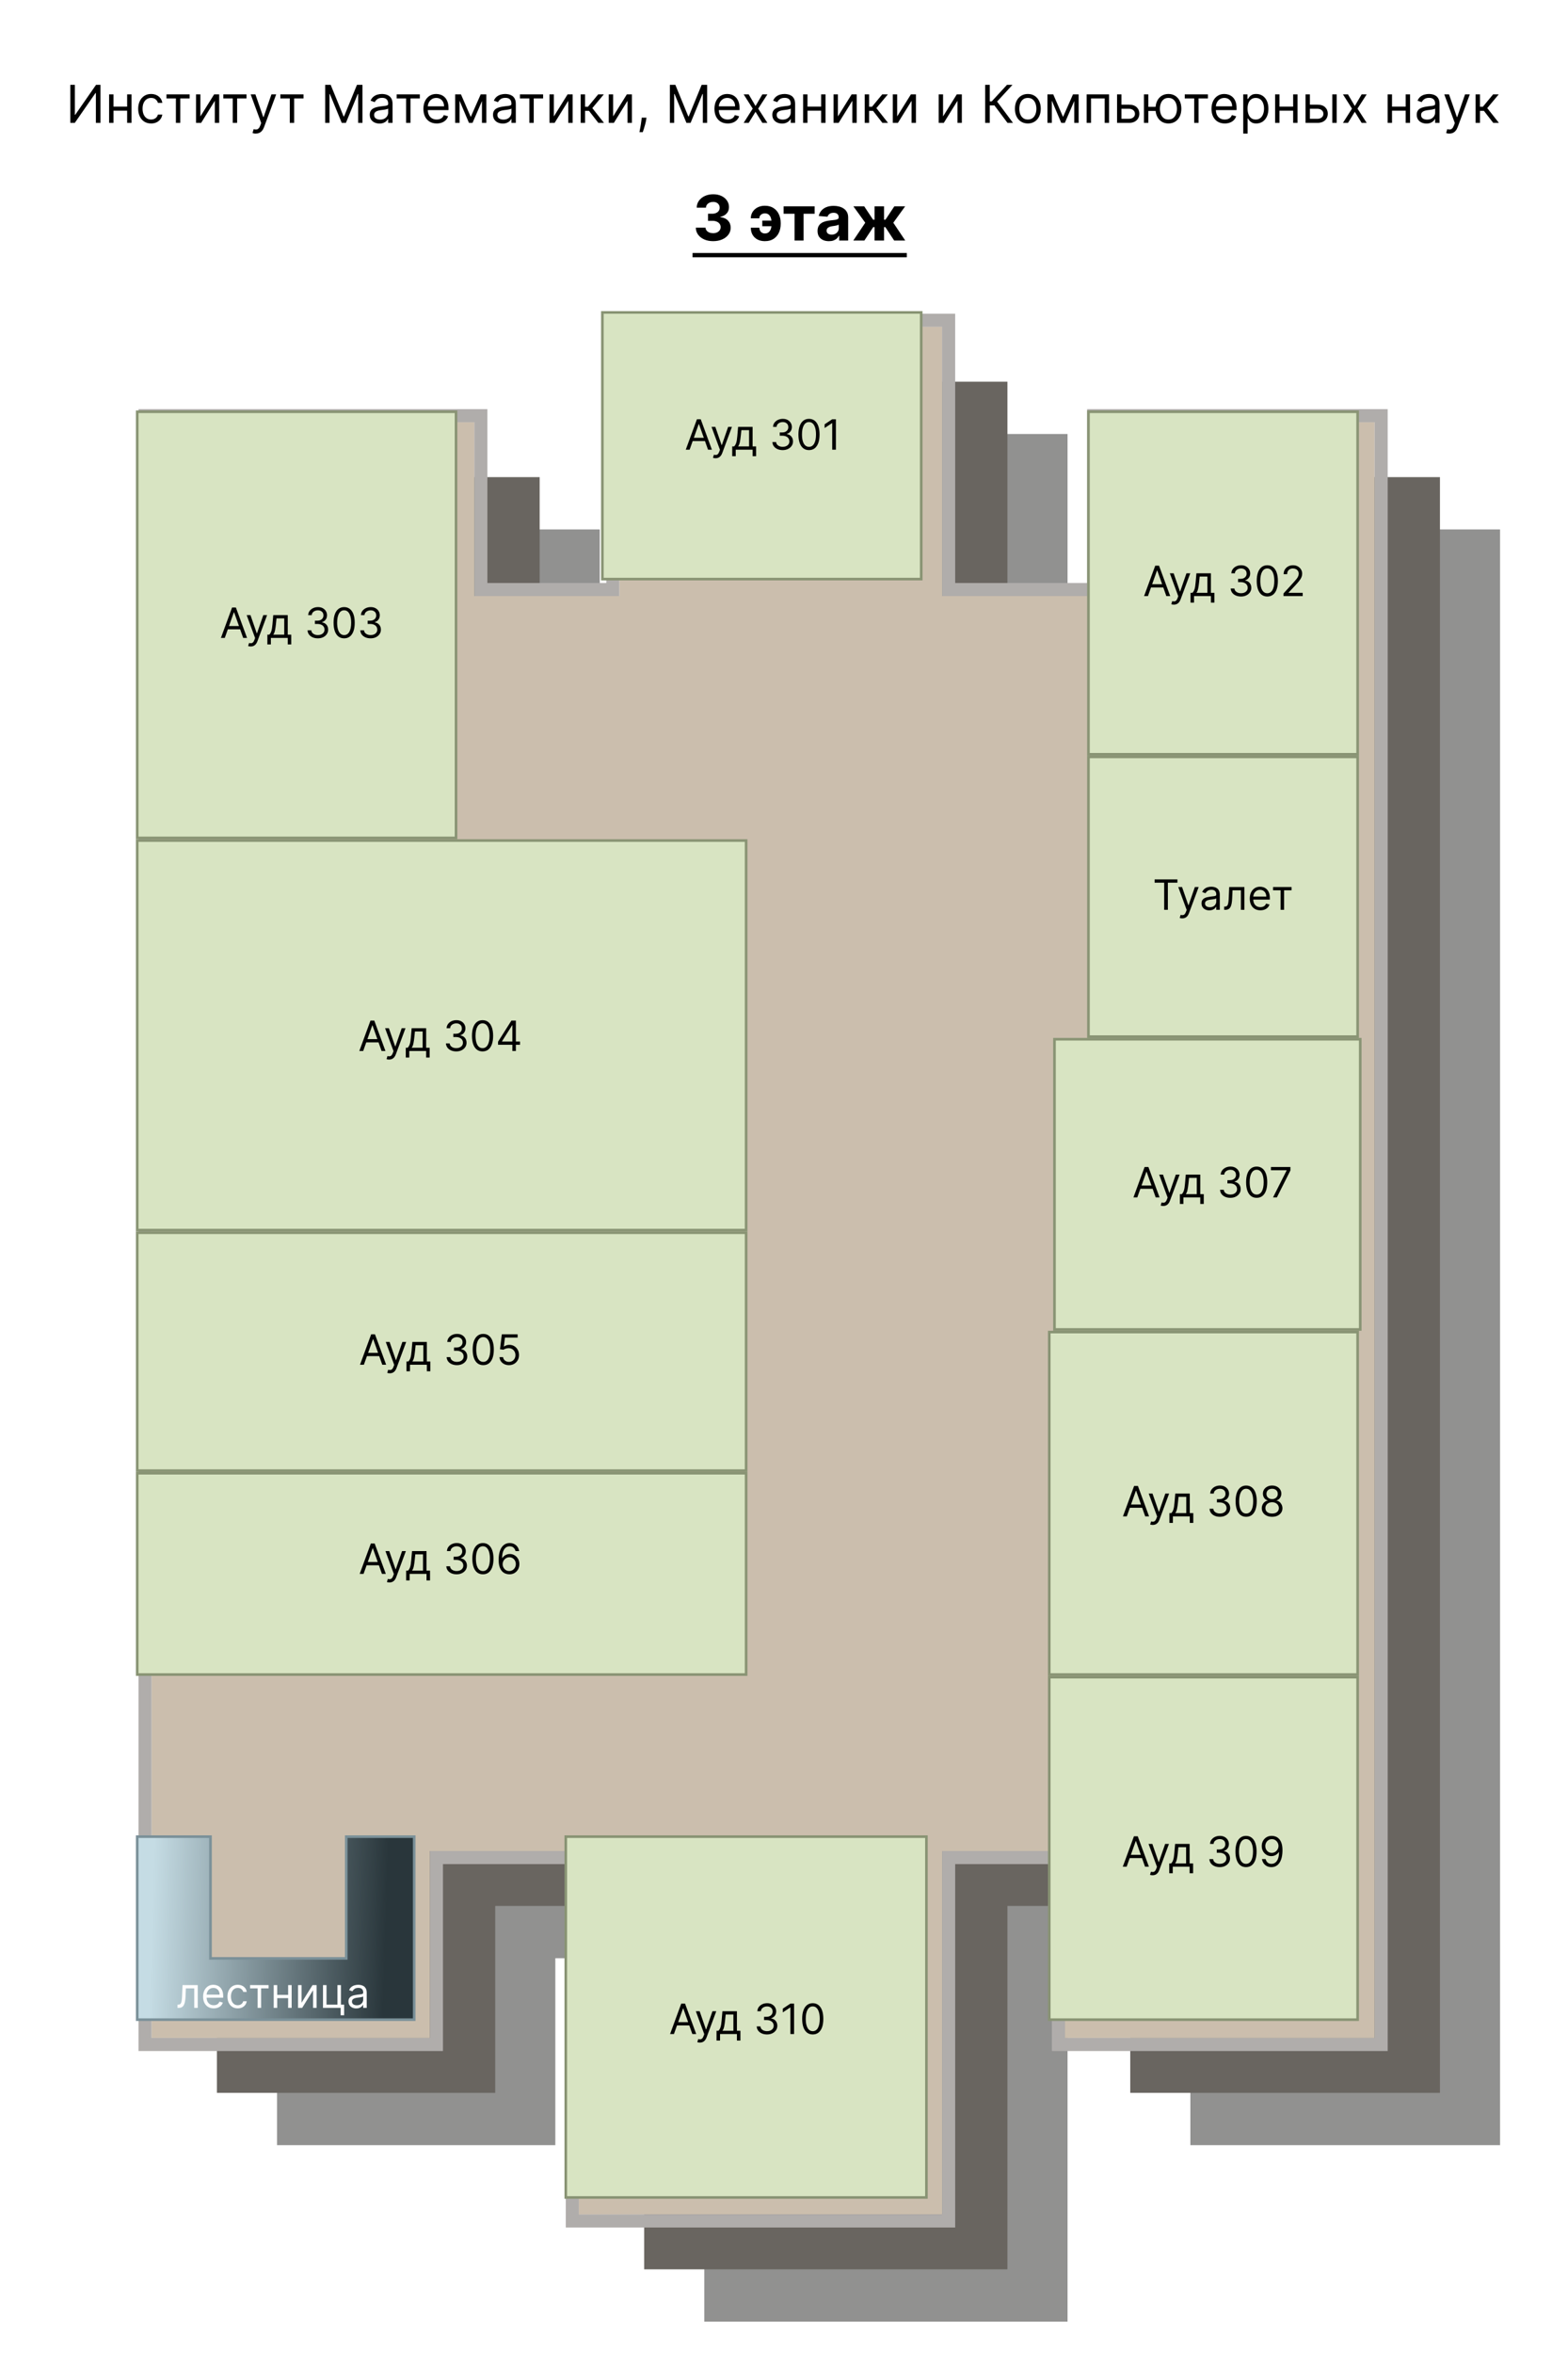<svg width="600" height="900" viewBox="0 0 600 900" fill="none" xmlns="http://www.w3.org/2000/svg">
<g id="Floor 3">
<path id="floor" d="M106 202.5H229.5V269H285V166H408.5V269H469V202.5H574V554.5V820.5H455.5V749H408.5V888H269.5V749H212.5V820.5H106V202.5Z" fill="#353433" fill-opacity="0.54"/>
<path id="floor_2" d="M83 182.5H206.5V249H262V146H385.5V249H446V182.5H551V534.5V800.5H432.5V729H385.5V868H246.5V729H189.5V800.5H83V182.5Z" fill="#696560"/>
<g id="floor_3" filter="url(#filter0_d_11_158)">
<path d="M52 155.5H175.5V222H231V119H354.5V222H415V155.5H520V507.5V773.5H401.5V702H354.5V841H215.5V702H158.5V773.5H52V155.5Z" fill="#CBBEAD"/>
<path d="M52 153H49.5V155.5V773.5V776H52H158.5H161V773.5V704.5H213V841V843.5H215.5H354.5H357V841V704.5H399V773.5V776H401.5H520H522.5V773.5V507.5V155.5V153H520H415H412.5V155.5V219.5H357V119V116.5H354.5H231H228.5V119V219.5H178V155.5V153H175.5H52Z" stroke="#B0ADAB" stroke-width="5"/>
</g>
<rect id="room_310" x="216.5" y="702.5" width="138" height="138" fill="#D8E4C2" stroke="#899474"/>
<rect id="room_305" x="52.5" y="471.5" width="233" height="91" fill="#D8E4C2" stroke="#899474"/>
<rect id="room_304" x="52.5" y="321.5" width="233" height="149" fill="#D8E4C2" stroke="#899474"/>
<rect id="room_309" x="401.5" y="641.5" width="118" height="131" fill="#D8E4C2" stroke="#899474"/>
<rect id="room_303" x="52.5" y="157.5" width="122" height="163" fill="#D8E4C2" stroke="#899474"/>
<rect id="room_306" x="52.5" y="563.5" width="233" height="77" fill="#D8E4C2" stroke="#899474"/>
<path id="ladder" d="M132.495 748.565V702.5H158.5V772.5H52.5V702.5H80.543V748.565V749.065H81.043H105.5H131.995H132.495V748.565Z" fill="url(#paint0_linear_11_158)" stroke="#7B9199"/>
<rect id="room_308" x="401.5" y="509.5" width="118" height="131" fill="#D8E4C2" stroke="#899474"/>
<rect id="room_307" x="403.5" y="397.5" width="117" height="111" fill="#D8E4C2" stroke="#899474"/>
<rect id="toilet" x="416.5" y="289.5" width="103" height="107" fill="#D8E4C2" stroke="#899474"/>
<rect id="room_302" x="416.5" y="157.5" width="103" height="131" fill="#D8E4C2" stroke="#899474"/>
<rect id="room_301" x="230.5" y="119.5" width="122" height="102" fill="#D8E4C2" stroke="#899474"/>
<g id="floor_name">
<path d="M272.874 92.239C271.602 92.239 270.468 92.02 269.474 91.582C268.485 91.139 267.704 90.531 267.13 89.758C266.562 88.98 266.269 88.082 266.252 87.065H269.968C269.991 87.492 270.13 87.867 270.386 88.19C270.647 88.508 270.994 88.756 271.425 88.932C271.857 89.108 272.343 89.196 272.883 89.196C273.445 89.196 273.942 89.097 274.374 88.898C274.806 88.699 275.144 88.423 275.388 88.071C275.633 87.719 275.755 87.312 275.755 86.852C275.755 86.386 275.624 85.974 275.363 85.617C275.107 85.253 274.738 84.969 274.255 84.764C273.778 84.56 273.21 84.457 272.55 84.457H270.923V81.747H272.55C273.107 81.747 273.599 81.651 274.025 81.457C274.457 81.264 274.792 80.997 275.031 80.656C275.269 80.31 275.388 79.906 275.388 79.446C275.388 79.008 275.283 78.625 275.073 78.296C274.869 77.96 274.579 77.699 274.204 77.511C273.835 77.324 273.403 77.23 272.908 77.23C272.408 77.23 271.951 77.321 271.536 77.503C271.121 77.679 270.789 77.932 270.539 78.261C270.289 78.591 270.156 78.977 270.138 79.421H266.602C266.619 78.415 266.906 77.528 267.462 76.761C268.019 75.994 268.769 75.395 269.712 74.963C270.661 74.526 271.732 74.307 272.925 74.307C274.13 74.307 275.184 74.526 276.087 74.963C276.991 75.401 277.692 75.992 278.192 76.736C278.698 77.474 278.948 78.304 278.942 79.224C278.948 80.202 278.644 81.017 278.031 81.671C277.423 82.324 276.63 82.739 275.653 82.915V83.051C276.937 83.216 277.914 83.662 278.585 84.389C279.261 85.111 279.596 86.014 279.59 87.099C279.596 88.094 279.309 88.977 278.729 89.75C278.156 90.523 277.363 91.131 276.352 91.574C275.34 92.017 274.181 92.239 272.874 92.239ZM292.673 81.619C292.263 81.619 291.9 81.699 291.582 81.858C291.263 82.017 291.013 82.239 290.832 82.523C290.656 82.801 290.567 83.131 290.567 83.511H287.303C287.303 82.801 287.44 82.153 287.712 81.568C287.985 80.977 288.366 80.469 288.854 80.043C289.343 79.611 289.911 79.278 290.559 79.046C291.212 78.812 291.917 78.696 292.673 78.696C293.991 78.696 295.099 78.992 295.996 79.582C296.9 80.168 297.582 80.96 298.042 81.96C298.508 82.954 298.741 84.071 298.741 85.31V85.625C298.741 86.869 298.511 87.992 298.05 88.992C297.59 89.992 296.908 90.784 296.005 91.369C295.107 91.949 293.996 92.239 292.673 92.239C291.616 92.239 290.684 92.031 289.877 91.617C289.07 91.196 288.44 90.602 287.985 89.835C287.531 89.062 287.303 88.145 287.303 87.082H290.567C290.567 87.486 290.653 87.855 290.823 88.19C290.994 88.526 291.235 88.793 291.548 88.992C291.866 89.19 292.241 89.293 292.673 89.298C293.349 89.293 293.874 89.102 294.249 88.727C294.63 88.352 294.894 87.883 295.042 87.321C295.195 86.753 295.272 86.188 295.272 85.625V85.31C295.272 84.69 295.192 84.099 295.033 83.537C294.88 82.974 294.613 82.514 294.232 82.156C293.857 81.798 293.337 81.619 292.673 81.619ZM296.32 84.381V86.528H291.692V84.381H296.32ZM299.853 81.764V78.909H311.717V81.764H307.498V92H304.038V81.764H299.853ZM317.182 92.247C316.347 92.247 315.602 92.102 314.949 91.812C314.295 91.517 313.778 91.082 313.398 90.508C313.023 89.929 312.835 89.207 312.835 88.344C312.835 87.617 312.969 87.006 313.236 86.511C313.503 86.017 313.866 85.619 314.327 85.318C314.787 85.017 315.31 84.79 315.895 84.636C316.486 84.483 317.105 84.375 317.753 84.312C318.514 84.233 319.128 84.159 319.594 84.091C320.06 84.017 320.398 83.909 320.608 83.767C320.818 83.625 320.923 83.415 320.923 83.136V83.085C320.923 82.546 320.753 82.128 320.412 81.832C320.077 81.537 319.599 81.389 318.98 81.389C318.327 81.389 317.807 81.534 317.42 81.824C317.034 82.108 316.778 82.466 316.653 82.898L313.295 82.625C313.466 81.829 313.801 81.142 314.301 80.562C314.801 79.977 315.446 79.528 316.236 79.216C317.031 78.898 317.952 78.739 318.997 78.739C319.724 78.739 320.42 78.824 321.085 78.994C321.756 79.165 322.349 79.429 322.866 79.787C323.389 80.145 323.801 80.605 324.102 81.168C324.403 81.724 324.554 82.392 324.554 83.171V92H321.111V90.185H321.009C320.798 90.594 320.517 90.954 320.165 91.267C319.812 91.574 319.389 91.815 318.895 91.992C318.401 92.162 317.83 92.247 317.182 92.247ZM318.222 89.742C318.756 89.742 319.227 89.636 319.636 89.426C320.045 89.21 320.366 88.921 320.599 88.557C320.832 88.193 320.949 87.781 320.949 87.321V85.932C320.835 86.006 320.679 86.074 320.48 86.136C320.287 86.193 320.068 86.247 319.824 86.298C319.58 86.344 319.335 86.386 319.091 86.426C318.847 86.46 318.625 86.492 318.426 86.52C318 86.582 317.628 86.682 317.31 86.818C316.991 86.954 316.744 87.139 316.568 87.372C316.392 87.599 316.304 87.883 316.304 88.224C316.304 88.719 316.483 89.097 316.841 89.358C317.205 89.614 317.665 89.742 318.222 89.742ZM326.518 92L331.095 85.19L326.544 78.909H330.686L334.087 84.031H334.649V78.909H338.28V84.031H338.825L342.226 78.909H346.368L341.825 85.19L346.393 92H342.158L338.791 86.886H338.28V92H334.649V86.886H334.138L330.754 92H326.518Z" fill="black"/>
<path d="M265.008 96.773H346.99V98.409H265.008V96.773Z" fill="black"/>
</g>
<path id="name" d="M26.916 32.455H28.649V43.903H28.791L36.745 32.455H38.45V47H36.688V35.58H36.546L28.62 47H26.916V32.455ZM49.048 40.778V42.341H43.025V40.778H49.048ZM43.423 36.091V47H41.747V36.091H43.423ZM50.327 36.091V47H48.65V36.091H50.327ZM57.819 47.227C56.797 47.227 55.916 46.986 55.177 46.503C54.439 46.02 53.871 45.355 53.473 44.507C53.075 43.66 52.876 42.691 52.876 41.602C52.876 40.494 53.08 39.517 53.487 38.669C53.899 37.817 54.472 37.151 55.206 36.673C55.944 36.19 56.806 35.949 57.791 35.949C58.558 35.949 59.249 36.091 59.865 36.375C60.48 36.659 60.985 37.057 61.378 37.568C61.771 38.08 62.014 38.676 62.109 39.358H60.433C60.305 38.861 60.021 38.42 59.581 38.037C59.145 37.649 58.558 37.455 57.819 37.455C57.166 37.455 56.593 37.625 56.101 37.966C55.613 38.302 55.232 38.778 54.957 39.394C54.687 40.004 54.552 40.722 54.552 41.545C54.552 42.388 54.685 43.122 54.95 43.747C55.22 44.372 55.599 44.858 56.087 45.203C56.579 45.549 57.157 45.722 57.819 45.722C58.255 45.722 58.65 45.646 59.005 45.494C59.361 45.343 59.661 45.125 59.907 44.841C60.154 44.557 60.329 44.216 60.433 43.818H62.109C62.014 44.462 61.78 45.042 61.406 45.558C61.037 46.07 60.547 46.477 59.936 46.78C59.33 47.078 58.624 47.227 57.819 47.227ZM63.7 37.653V36.091H72.564V37.653H68.984V47H67.308V37.653H63.7ZM76.685 44.528L81.941 36.091H83.872V47H82.196V38.562L76.969 47H75.009V36.091H76.685V44.528ZM85.458 37.653V36.091H94.322V37.653H90.742V47H89.066V37.653H85.458ZM97.846 51.091C97.562 51.091 97.309 51.067 97.086 51.02C96.864 50.977 96.71 50.935 96.624 50.892L97.051 49.415C97.458 49.519 97.818 49.557 98.13 49.528C98.443 49.5 98.72 49.36 98.961 49.109C99.207 48.863 99.432 48.463 99.636 47.909L99.948 47.057L95.914 36.091H97.732L100.744 44.784H100.857L103.869 36.091H105.687L101.056 48.591C100.848 49.154 100.59 49.621 100.282 49.99C99.974 50.364 99.617 50.641 99.21 50.821C98.807 51.001 98.353 51.091 97.846 51.091ZM107.274 37.653V36.091H116.138V37.653H112.558V47H110.882V37.653H107.274ZM124.435 32.455H126.537L131.481 44.528H131.651L136.594 32.455H138.697V47H137.049V35.949H136.907L132.361 47H130.77L126.225 35.949H126.083V47H124.435V32.455ZM145.211 47.256C144.52 47.256 143.892 47.126 143.329 46.865C142.766 46.6 142.318 46.219 141.987 45.722C141.655 45.22 141.49 44.614 141.49 43.903C141.49 43.278 141.613 42.772 141.859 42.383C142.105 41.99 142.434 41.683 142.846 41.46C143.258 41.238 143.713 41.072 144.21 40.963C144.712 40.849 145.216 40.76 145.722 40.693C146.385 40.608 146.923 40.544 147.335 40.501C147.751 40.454 148.054 40.376 148.244 40.267C148.438 40.158 148.535 39.969 148.535 39.699V39.642C148.535 38.941 148.343 38.397 147.96 38.008C147.581 37.62 147.006 37.426 146.234 37.426C145.434 37.426 144.806 37.601 144.352 37.952C143.897 38.302 143.578 38.676 143.393 39.074L141.802 38.506C142.086 37.843 142.465 37.327 142.938 36.957C143.417 36.583 143.937 36.323 144.501 36.176C145.069 36.025 145.628 35.949 146.177 35.949C146.527 35.949 146.93 35.992 147.384 36.077C147.844 36.157 148.286 36.325 148.713 36.581C149.143 36.837 149.501 37.222 149.785 37.739C150.069 38.255 150.211 38.946 150.211 39.812V47H148.535V45.523H148.45C148.336 45.76 148.147 46.013 147.882 46.283C147.616 46.553 147.264 46.782 146.823 46.972C146.383 47.161 145.846 47.256 145.211 47.256ZM145.467 45.75C146.13 45.75 146.688 45.62 147.143 45.359C147.602 45.099 147.948 44.763 148.18 44.351C148.417 43.939 148.535 43.506 148.535 43.051V41.517C148.464 41.602 148.308 41.68 148.066 41.751C147.829 41.818 147.555 41.877 147.242 41.929C146.935 41.976 146.634 42.019 146.34 42.057C146.052 42.09 145.817 42.118 145.637 42.142C145.202 42.199 144.794 42.291 144.416 42.419C144.042 42.542 143.739 42.729 143.507 42.98C143.279 43.226 143.166 43.562 143.166 43.989C143.166 44.571 143.381 45.011 143.812 45.31C144.248 45.603 144.799 45.75 145.467 45.75ZM151.786 37.653V36.091H160.65V37.653H157.07V47H155.394V37.653H151.786ZM167.102 47.227C166.051 47.227 165.144 46.995 164.382 46.531C163.624 46.062 163.04 45.409 162.628 44.571C162.22 43.728 162.017 42.748 162.017 41.631C162.017 40.513 162.22 39.528 162.628 38.676C163.04 37.819 163.613 37.151 164.346 36.673C165.085 36.19 165.947 35.949 166.932 35.949C167.5 35.949 168.061 36.044 168.615 36.233C169.169 36.422 169.673 36.73 170.128 37.156C170.582 37.578 170.944 38.136 171.214 38.832C171.484 39.528 171.619 40.385 171.619 41.403V42.114H163.21V40.665H169.915C169.915 40.049 169.791 39.5 169.545 39.017C169.304 38.534 168.958 38.153 168.508 37.874C168.063 37.594 167.538 37.455 166.932 37.455C166.264 37.455 165.686 37.62 165.199 37.952C164.716 38.278 164.344 38.705 164.084 39.23C163.823 39.756 163.693 40.319 163.693 40.92V41.886C163.693 42.71 163.835 43.409 164.119 43.981C164.408 44.55 164.808 44.983 165.319 45.281C165.831 45.575 166.425 45.722 167.102 45.722C167.542 45.722 167.94 45.66 168.295 45.537C168.655 45.409 168.965 45.22 169.226 44.969C169.486 44.713 169.687 44.396 169.829 44.017L171.449 44.472C171.278 45.021 170.992 45.504 170.589 45.92C170.187 46.332 169.69 46.654 169.098 46.886C168.506 47.114 167.841 47.227 167.102 47.227ZM180.135 44.727L183.942 36.091H185.532L180.817 47H179.453L174.822 36.091H176.385L180.135 44.727ZM175.845 36.091V47H174.169V36.091H175.845ZM184.425 47V36.091H186.101V47H184.425ZM192.379 47.256C191.688 47.256 191.06 47.126 190.497 46.865C189.934 46.6 189.486 46.219 189.155 45.722C188.823 45.22 188.657 44.614 188.657 43.903C188.657 43.278 188.781 42.772 189.027 42.383C189.273 41.99 189.602 41.683 190.014 41.46C190.426 41.238 190.881 41.072 191.378 40.963C191.88 40.849 192.384 40.76 192.89 40.693C193.553 40.608 194.091 40.544 194.503 40.501C194.919 40.454 195.222 40.376 195.412 40.267C195.606 40.158 195.703 39.969 195.703 39.699V39.642C195.703 38.941 195.511 38.397 195.128 38.008C194.749 37.62 194.174 37.426 193.402 37.426C192.602 37.426 191.974 37.601 191.52 37.952C191.065 38.302 190.746 38.676 190.561 39.074L188.97 38.506C189.254 37.843 189.633 37.327 190.106 36.957C190.585 36.583 191.105 36.323 191.669 36.176C192.237 36.025 192.796 35.949 193.345 35.949C193.695 35.949 194.098 35.992 194.552 36.077C195.012 36.157 195.454 36.325 195.881 36.581C196.311 36.837 196.669 37.222 196.953 37.739C197.237 38.255 197.379 38.946 197.379 39.812V47H195.703V45.523H195.618C195.504 45.76 195.315 46.013 195.05 46.283C194.784 46.553 194.432 46.782 193.991 46.972C193.551 47.161 193.014 47.256 192.379 47.256ZM192.635 45.75C193.298 45.75 193.856 45.62 194.311 45.359C194.77 45.099 195.116 44.763 195.348 44.351C195.585 43.939 195.703 43.506 195.703 43.051V41.517C195.632 41.602 195.476 41.68 195.234 41.751C194.997 41.818 194.723 41.877 194.41 41.929C194.103 41.976 193.802 42.019 193.508 42.057C193.22 42.09 192.985 42.118 192.805 42.142C192.37 42.199 191.962 42.291 191.584 42.419C191.21 42.542 190.907 42.729 190.675 42.98C190.447 43.226 190.334 43.562 190.334 43.989C190.334 44.571 190.549 45.011 190.98 45.31C191.416 45.603 191.967 45.75 192.635 45.75ZM198.954 37.653V36.091H207.818V37.653H204.238V47H202.562V37.653H198.954ZM211.939 44.528L217.194 36.091H219.126V47H217.45V38.562L212.223 47H210.263V36.091H211.939V44.528ZM222.196 47V36.091H223.872V40.835H224.98L228.901 36.091H231.06L226.656 41.347L231.117 47H228.958L225.378 42.398H223.872V47H222.196ZM234.615 44.528L239.87 36.091H241.802V47H240.126V38.562L234.899 47H232.938V36.091H234.615V44.528ZM247.372 45.011L247.258 45.778C247.178 46.318 247.055 46.896 246.889 47.511C246.728 48.127 246.56 48.707 246.385 49.251C246.21 49.796 246.065 50.229 245.952 50.551H244.673C244.735 50.248 244.815 49.848 244.915 49.351C245.014 48.854 245.113 48.297 245.213 47.682C245.317 47.071 245.402 46.446 245.469 45.807L245.554 45.011H247.372ZM256.33 32.455H258.432L263.375 44.528H263.546L268.489 32.455H270.591V47H268.943V35.949H268.801L264.256 47H262.665L258.119 35.949H257.977V47H256.33V32.455ZM278.469 47.227C277.418 47.227 276.511 46.995 275.749 46.531C274.992 46.062 274.407 45.409 273.995 44.571C273.588 43.728 273.384 42.748 273.384 41.631C273.384 40.513 273.588 39.528 273.995 38.676C274.407 37.819 274.98 37.151 275.714 36.673C276.452 36.19 277.314 35.949 278.299 35.949C278.867 35.949 279.428 36.044 279.982 36.233C280.536 36.422 281.04 36.73 281.495 37.156C281.949 37.578 282.312 38.136 282.581 38.832C282.851 39.528 282.986 40.385 282.986 41.403V42.114H274.577V40.665H281.282C281.282 40.049 281.159 39.5 280.912 39.017C280.671 38.534 280.325 38.153 279.876 37.874C279.43 37.594 278.905 37.455 278.299 37.455C277.631 37.455 277.054 37.62 276.566 37.952C276.083 38.278 275.711 38.705 275.451 39.23C275.19 39.756 275.06 40.319 275.06 40.92V41.886C275.06 42.71 275.202 43.409 275.486 43.981C275.775 44.55 276.175 44.983 276.687 45.281C277.198 45.575 277.792 45.722 278.469 45.722C278.91 45.722 279.307 45.66 279.662 45.537C280.022 45.409 280.332 45.22 280.593 44.969C280.853 44.713 281.055 44.396 281.197 44.017L282.816 44.472C282.645 45.021 282.359 45.504 281.956 45.92C281.554 46.332 281.057 46.654 280.465 46.886C279.873 47.114 279.208 47.227 278.469 47.227ZM286.493 36.091L289.107 40.551L291.72 36.091H293.652L290.129 41.545L293.652 47H291.72L289.107 42.767L286.493 47H284.561L288.027 41.545L284.561 36.091H286.493ZM299.254 47.256C298.563 47.256 297.935 47.126 297.372 46.865C296.809 46.6 296.361 46.219 296.03 45.722C295.698 45.22 295.532 44.614 295.532 43.903C295.532 43.278 295.656 42.772 295.902 42.383C296.148 41.99 296.477 41.683 296.889 41.46C297.301 41.238 297.756 41.072 298.253 40.963C298.755 40.849 299.259 40.76 299.765 40.693C300.428 40.608 300.966 40.544 301.378 40.501C301.794 40.454 302.097 40.376 302.287 40.267C302.481 40.158 302.578 39.969 302.578 39.699V39.642C302.578 38.941 302.386 38.397 302.003 38.008C301.624 37.62 301.049 37.426 300.277 37.426C299.477 37.426 298.849 37.601 298.395 37.952C297.94 38.302 297.621 38.676 297.436 39.074L295.845 38.506C296.129 37.843 296.508 37.327 296.981 36.957C297.46 36.583 297.98 36.323 298.544 36.176C299.112 36.025 299.671 35.949 300.22 35.949C300.57 35.949 300.973 35.992 301.427 36.077C301.887 36.157 302.329 36.325 302.756 36.581C303.186 36.837 303.544 37.222 303.828 37.739C304.112 38.255 304.254 38.946 304.254 39.812V47H302.578V45.523H302.493C302.379 45.76 302.19 46.013 301.925 46.283C301.659 46.553 301.307 46.782 300.866 46.972C300.426 47.161 299.889 47.256 299.254 47.256ZM299.51 45.75C300.173 45.75 300.731 45.62 301.186 45.359C301.645 45.099 301.991 44.763 302.223 44.351C302.46 43.939 302.578 43.506 302.578 43.051V41.517C302.507 41.602 302.351 41.68 302.109 41.751C301.872 41.818 301.598 41.877 301.285 41.929C300.978 41.976 300.677 42.019 300.383 42.057C300.095 42.09 299.86 42.118 299.68 42.142C299.245 42.199 298.837 42.291 298.459 42.419C298.085 42.542 297.782 42.729 297.55 42.98C297.322 43.226 297.209 43.562 297.209 43.989C297.209 44.571 297.424 45.011 297.855 45.31C298.291 45.603 298.842 45.75 299.51 45.75ZM314.615 40.778V42.341H308.592V40.778H314.615ZM308.99 36.091V47H307.313V36.091H308.99ZM315.893 36.091V47H314.217V36.091H315.893ZM320.63 44.528L325.886 36.091H327.818V47H326.142V38.562L320.914 47H318.954V36.091H320.63V44.528ZM330.888 47V36.091H332.564V40.835H333.672L337.592 36.091H339.751L335.348 41.347L339.808 47H337.649L334.069 42.398H332.564V47H330.888ZM343.306 44.528L348.562 36.091H350.493V47H348.817V38.562L343.59 47H341.63V36.091H343.306V44.528ZM360.865 44.528L366.12 36.091H368.052V47H366.376V38.562L361.149 47H359.188V36.091H360.865V44.528ZM385.525 47L380.525 40.324H378.736V47H376.974V32.455H378.736V38.761H379.503L385.327 32.455H387.429L381.548 38.847L387.628 47H385.525ZM393.308 47.227C392.323 47.227 391.459 46.993 390.715 46.524C389.977 46.055 389.399 45.4 388.982 44.557C388.57 43.714 388.365 42.729 388.365 41.602C388.365 40.466 388.57 39.474 388.982 38.626C389.399 37.779 389.977 37.121 390.715 36.652C391.459 36.183 392.323 35.949 393.308 35.949C394.293 35.949 395.154 36.183 395.893 36.652C396.636 37.121 397.214 37.779 397.626 38.626C398.043 39.474 398.251 40.466 398.251 41.602C398.251 42.729 398.043 43.714 397.626 44.557C397.214 45.4 396.636 46.055 395.893 46.524C395.154 46.993 394.293 47.227 393.308 47.227ZM393.308 45.722C394.056 45.722 394.671 45.53 395.154 45.146C395.637 44.763 395.995 44.258 396.227 43.633C396.459 43.008 396.575 42.331 396.575 41.602C396.575 40.873 396.459 40.194 396.227 39.564C395.995 38.934 395.637 38.425 395.154 38.037C394.671 37.649 394.056 37.455 393.308 37.455C392.56 37.455 391.944 37.649 391.461 38.037C390.978 38.425 390.621 38.934 390.389 39.564C390.157 40.194 390.041 40.873 390.041 41.602C390.041 42.331 390.157 43.008 390.389 43.633C390.621 44.258 390.978 44.763 391.461 45.146C391.944 45.53 392.56 45.722 393.308 45.722ZM406.775 44.727L410.582 36.091H412.173L407.457 47H406.094L401.463 36.091H403.025L406.775 44.727ZM402.486 36.091V47H400.809V36.091H402.486ZM411.065 47V36.091H412.741V47H411.065ZM415.809 47V36.091H424.389V47H422.713V37.653H417.486V47H415.809ZM428.899 40.04H432.024C433.302 40.04 434.28 40.364 434.957 41.013C435.634 41.661 435.973 42.483 435.973 43.477C435.973 44.131 435.821 44.725 435.518 45.26C435.215 45.79 434.77 46.214 434.183 46.531C433.596 46.844 432.876 47 432.024 47H427.45V36.091H429.126V45.438H432.024C432.687 45.438 433.231 45.262 433.657 44.912C434.084 44.562 434.297 44.112 434.297 43.562C434.297 42.985 434.084 42.514 433.657 42.149C433.231 41.785 432.687 41.602 432.024 41.602H428.899V40.04ZM443.752 40.864V42.426H437.985V40.864H443.752ZM439.405 36.091V47H437.729V36.091H439.405ZM447.104 47.227C446.119 47.227 445.255 46.993 444.512 46.524C443.773 46.055 443.195 45.4 442.779 44.557C442.367 43.714 442.161 42.729 442.161 41.602C442.161 40.466 442.367 39.474 442.779 38.626C443.195 37.779 443.773 37.121 444.512 36.652C445.255 36.183 446.119 35.949 447.104 35.949C448.089 35.949 448.95 36.183 449.689 36.652C450.432 37.121 451.01 37.779 451.422 38.626C451.839 39.474 452.047 40.466 452.047 41.602C452.047 42.729 451.839 43.714 451.422 44.557C451.01 45.4 450.432 46.055 449.689 46.524C448.95 46.993 448.089 47.227 447.104 47.227ZM447.104 45.722C447.852 45.722 448.468 45.53 448.95 45.146C449.433 44.763 449.791 44.258 450.023 43.633C450.255 43.008 450.371 42.331 450.371 41.602C450.371 40.873 450.255 40.194 450.023 39.564C449.791 38.934 449.433 38.425 448.95 38.037C448.468 37.649 447.852 37.455 447.104 37.455C446.356 37.455 445.74 37.649 445.257 38.037C444.774 38.425 444.417 38.934 444.185 39.564C443.953 40.194 443.837 40.873 443.837 41.602C443.837 42.331 443.953 43.008 444.185 43.633C444.417 44.258 444.774 44.763 445.257 45.146C445.74 45.53 446.356 45.722 447.104 45.722ZM453.349 37.653V36.091H462.212V37.653H458.633V47H456.956V37.653H453.349ZM468.665 47.227C467.613 47.227 466.707 46.995 465.944 46.531C465.187 46.062 464.602 45.409 464.19 44.571C463.783 43.728 463.579 42.748 463.579 41.631C463.579 40.513 463.783 39.528 464.19 38.676C464.602 37.819 465.175 37.151 465.909 36.673C466.648 36.19 467.509 35.949 468.494 35.949C469.062 35.949 469.623 36.044 470.177 36.233C470.731 36.422 471.236 36.73 471.69 37.156C472.145 37.578 472.507 38.136 472.777 38.832C473.047 39.528 473.182 40.385 473.182 41.403V42.114H464.773V40.665H471.477C471.477 40.049 471.354 39.5 471.108 39.017C470.866 38.534 470.521 38.153 470.071 37.874C469.626 37.594 469.1 37.455 468.494 37.455C467.827 37.455 467.249 37.62 466.761 37.952C466.278 38.278 465.907 38.705 465.646 39.23C465.386 39.756 465.256 40.319 465.256 40.92V41.886C465.256 42.71 465.398 43.409 465.682 43.981C465.97 44.55 466.371 44.983 466.882 45.281C467.393 45.575 467.988 45.722 468.665 45.722C469.105 45.722 469.503 45.66 469.858 45.537C470.218 45.409 470.528 45.22 470.788 44.969C471.049 44.713 471.25 44.396 471.392 44.017L473.011 44.472C472.841 45.021 472.554 45.504 472.152 45.92C471.749 46.332 471.252 46.654 470.66 46.886C470.068 47.114 469.403 47.227 468.665 47.227ZM475.731 51.091V36.091H477.351V37.824H477.55C477.673 37.635 477.843 37.393 478.061 37.099C478.283 36.801 478.601 36.536 479.013 36.304C479.429 36.067 479.993 35.949 480.703 35.949C481.622 35.949 482.431 36.178 483.132 36.638C483.833 37.097 484.38 37.748 484.773 38.591C485.166 39.434 485.362 40.428 485.362 41.574C485.362 42.729 485.166 43.731 484.773 44.578C484.38 45.421 483.835 46.074 483.139 46.538C482.443 46.998 481.64 47.227 480.731 47.227C480.031 47.227 479.47 47.111 479.048 46.879C478.627 46.642 478.302 46.375 478.075 46.077C477.848 45.774 477.673 45.523 477.55 45.324H477.407V51.091H475.731ZM477.379 41.545C477.379 42.369 477.5 43.096 477.741 43.726C477.983 44.351 478.336 44.841 478.8 45.196C479.264 45.546 479.832 45.722 480.504 45.722C481.205 45.722 481.79 45.537 482.258 45.168C482.732 44.794 483.087 44.292 483.324 43.662C483.565 43.028 483.686 42.322 483.686 41.545C483.686 40.778 483.568 40.087 483.331 39.472C483.099 38.851 482.746 38.361 482.273 38.001C481.804 37.637 481.214 37.455 480.504 37.455C479.822 37.455 479.249 37.627 478.785 37.973C478.321 38.314 477.971 38.792 477.734 39.408C477.497 40.019 477.379 40.731 477.379 41.545ZM495.22 40.778V42.341H489.197V40.778H495.22ZM489.595 36.091V47H487.919V36.091H489.595ZM496.498 36.091V47H494.822V36.091H496.498ZM501.008 40.04H504.133C505.412 40.04 506.39 40.364 507.067 41.013C507.744 41.661 508.082 42.483 508.082 43.477C508.082 44.131 507.931 44.725 507.628 45.26C507.325 45.79 506.88 46.214 506.292 46.531C505.705 46.844 504.986 47 504.133 47H499.559V36.091H501.236V45.438H504.133C504.796 45.438 505.341 45.262 505.767 44.912C506.193 44.562 506.406 44.112 506.406 43.562C506.406 42.985 506.193 42.514 505.767 42.149C505.341 41.785 504.796 41.602 504.133 41.602H501.008V40.04ZM509.815 47V36.091H511.491V47H509.815ZM515.809 36.091L518.423 40.551L521.037 36.091H522.969L519.446 41.545L522.969 47H521.037L518.423 42.767L515.809 47H513.878L517.344 41.545L513.878 36.091H515.809ZM538.286 40.778V42.341H532.264V40.778H538.286ZM532.661 36.091V47H530.985V36.091H532.661ZM539.565 36.091V47H537.889V36.091H539.565ZM545.836 47.256C545.145 47.256 544.517 47.126 543.954 46.865C543.391 46.6 542.943 46.219 542.612 45.722C542.28 45.22 542.115 44.614 542.115 43.903C542.115 43.278 542.238 42.772 542.484 42.383C542.73 41.99 543.059 41.683 543.471 41.46C543.883 41.238 544.338 41.072 544.835 40.963C545.337 40.849 545.841 40.76 546.347 40.693C547.01 40.608 547.548 40.544 547.96 40.501C548.376 40.454 548.679 40.376 548.869 40.267C549.063 40.158 549.16 39.969 549.16 39.699V39.642C549.16 38.941 548.968 38.397 548.585 38.008C548.206 37.62 547.631 37.426 546.859 37.426C546.059 37.426 545.431 37.601 544.977 37.952C544.522 38.302 544.203 38.676 544.018 39.074L542.427 38.506C542.711 37.843 543.09 37.327 543.563 36.957C544.042 36.583 544.562 36.323 545.126 36.176C545.694 36.025 546.253 35.949 546.802 35.949C547.152 35.949 547.555 35.992 548.009 36.077C548.469 36.157 548.911 36.325 549.338 36.581C549.768 36.837 550.126 37.222 550.41 37.739C550.694 38.255 550.836 38.946 550.836 39.812V47H549.16V45.523H549.075C548.961 45.76 548.772 46.013 548.507 46.283C548.241 46.553 547.889 46.782 547.448 46.972C547.008 47.161 546.471 47.256 545.836 47.256ZM546.092 45.75C546.755 45.75 547.313 45.62 547.768 45.359C548.227 45.099 548.573 44.763 548.805 44.351C549.042 43.939 549.16 43.506 549.16 43.051V41.517C549.089 41.602 548.933 41.68 548.691 41.751C548.454 41.818 548.18 41.877 547.867 41.929C547.56 41.976 547.259 42.019 546.965 42.057C546.677 42.09 546.442 42.118 546.262 42.142C545.827 42.199 545.419 42.291 545.041 42.419C544.667 42.542 544.364 42.729 544.132 42.98C543.904 43.226 543.791 43.562 543.791 43.989C543.791 44.571 544.006 45.011 544.437 45.31C544.873 45.603 545.424 45.75 546.092 45.75ZM554.584 51.091C554.3 51.091 554.047 51.067 553.824 51.02C553.602 50.977 553.448 50.935 553.363 50.892L553.789 49.415C554.196 49.519 554.556 49.557 554.868 49.528C555.181 49.5 555.458 49.36 555.699 49.109C555.946 48.863 556.171 48.463 556.374 47.909L556.687 47.057L552.653 36.091H554.471L557.482 44.784H557.596L560.607 36.091H562.425L557.795 48.591C557.586 49.154 557.328 49.621 557.02 49.99C556.713 50.364 556.355 50.641 555.948 50.821C555.546 51.001 555.091 51.091 554.584 51.091ZM564.638 47V36.091H566.314V40.835H567.422L571.342 36.091H573.501L569.098 41.347L573.558 47H571.399L567.819 42.398H566.314V47H564.638Z" fill="black"/>
<g id="text">
<path id="text_room_310" d="M257.886 778H256.409L260.682 766.364H262.136L266.409 778H264.932L261.455 768.205H261.364L257.886 778ZM258.432 773.455H264.386V774.705H258.432V773.455ZM267.81 781.273C267.582 781.273 267.38 781.254 267.202 781.216C267.024 781.182 266.901 781.148 266.832 781.114L267.173 779.932C267.499 780.015 267.787 780.045 268.037 780.023C268.287 780 268.509 779.888 268.702 779.688C268.899 779.491 269.079 779.17 269.241 778.727L269.491 778.045L266.264 769.273H267.719L270.128 776.227H270.219L272.628 769.273H274.082L270.378 779.273C270.211 779.723 270.005 780.097 269.759 780.392C269.512 780.691 269.226 780.913 268.901 781.057C268.579 781.201 268.215 781.273 267.81 781.273ZM274.186 780.5V776.75H274.913C275.091 776.564 275.245 776.364 275.374 776.148C275.502 775.932 275.614 775.676 275.709 775.381C275.807 775.081 275.891 774.718 275.959 774.29C276.027 773.858 276.088 773.337 276.141 772.727L276.436 769.273H281.982V776.75H283.322V780.5H281.982V778H275.527V780.5H274.186ZM276.436 776.75H280.641V770.523H277.686L277.459 772.727C277.364 773.64 277.247 774.437 277.107 775.119C276.966 775.801 276.743 776.345 276.436 776.75ZM293.511 778.159C292.761 778.159 292.093 778.03 291.506 777.773C290.922 777.515 290.458 777.157 290.114 776.699C289.773 776.237 289.587 775.701 289.557 775.091H290.989C291.019 775.466 291.148 775.79 291.375 776.062C291.602 776.331 291.9 776.54 292.267 776.688C292.634 776.835 293.042 776.909 293.489 776.909C293.989 776.909 294.432 776.822 294.818 776.648C295.205 776.473 295.508 776.231 295.727 775.92C295.947 775.61 296.057 775.25 296.057 774.841C296.057 774.413 295.951 774.036 295.739 773.71C295.527 773.381 295.216 773.123 294.807 772.938C294.398 772.752 293.898 772.659 293.307 772.659H292.375V771.409H293.307C293.769 771.409 294.174 771.326 294.523 771.159C294.875 770.992 295.15 770.758 295.347 770.455C295.547 770.152 295.648 769.795 295.648 769.386C295.648 768.992 295.561 768.65 295.386 768.358C295.212 768.066 294.966 767.839 294.648 767.676C294.333 767.513 293.962 767.432 293.534 767.432C293.133 767.432 292.754 767.506 292.398 767.653C292.045 767.797 291.758 768.008 291.534 768.284C291.311 768.557 291.189 768.886 291.17 769.273H289.807C289.83 768.663 290.013 768.129 290.358 767.67C290.703 767.208 291.153 766.848 291.71 766.591C292.271 766.333 292.886 766.205 293.557 766.205C294.277 766.205 294.894 766.35 295.409 766.642C295.924 766.93 296.32 767.311 296.597 767.784C296.873 768.258 297.011 768.769 297.011 769.318C297.011 769.973 296.839 770.532 296.494 770.994C296.153 771.456 295.689 771.777 295.102 771.955V772.045C295.837 772.167 296.411 772.479 296.824 772.983C297.237 773.483 297.443 774.102 297.443 774.841C297.443 775.473 297.271 776.042 296.926 776.545C296.585 777.045 296.119 777.439 295.528 777.727C294.938 778.015 294.265 778.159 293.511 778.159ZM303.858 766.364V778H302.449V767.841H302.381L299.54 769.727V768.295L302.449 766.364H303.858ZM311 778.159C310.144 778.159 309.415 777.926 308.812 777.46C308.21 776.991 307.75 776.311 307.432 775.42C307.114 774.527 306.955 773.447 306.955 772.182C306.955 770.924 307.114 769.85 307.432 768.96C307.754 768.066 308.216 767.384 308.818 766.915C309.424 766.441 310.152 766.205 311 766.205C311.848 766.205 312.574 766.441 313.176 766.915C313.782 767.384 314.244 768.066 314.562 768.96C314.884 769.85 315.045 770.924 315.045 772.182C315.045 773.447 314.886 774.527 314.568 775.42C314.25 776.311 313.79 776.991 313.188 777.46C312.585 777.926 311.856 778.159 311 778.159ZM311 776.909C311.848 776.909 312.508 776.5 312.977 775.682C313.447 774.864 313.682 773.697 313.682 772.182C313.682 771.174 313.574 770.316 313.358 769.608C313.146 768.9 312.839 768.36 312.438 767.989C312.04 767.617 311.561 767.432 311 767.432C310.159 767.432 309.502 767.847 309.028 768.676C308.555 769.502 308.318 770.67 308.318 772.182C308.318 773.189 308.424 774.045 308.636 774.75C308.848 775.455 309.153 775.991 309.551 776.358C309.953 776.725 310.436 776.909 311 776.909Z" fill="black"/>
<path id="text_room_305" d="M139.238 522H137.761L142.033 510.364H143.488L147.761 522H146.283L142.806 512.205H142.715L139.238 522ZM139.783 517.455H145.738V518.705H139.783V517.455ZM149.161 525.273C148.934 525.273 148.731 525.254 148.553 525.216C148.375 525.182 148.252 525.148 148.184 525.114L148.525 523.932C148.851 524.015 149.138 524.045 149.388 524.023C149.638 524 149.86 523.888 150.053 523.688C150.25 523.491 150.43 523.17 150.593 522.727L150.843 522.045L147.616 513.273H149.07L151.479 520.227H151.57L153.979 513.273H155.434L151.729 523.273C151.563 523.723 151.356 524.097 151.11 524.392C150.864 524.691 150.578 524.913 150.252 525.057C149.93 525.201 149.567 525.273 149.161 525.273ZM155.538 524.5V520.75H156.265C156.443 520.564 156.596 520.364 156.725 520.148C156.854 519.932 156.966 519.676 157.06 519.381C157.159 519.081 157.242 518.718 157.31 518.29C157.379 517.858 157.439 517.337 157.492 516.727L157.788 513.273H163.333V520.75H164.674V524.5H163.333V522H156.879V524.5H155.538ZM157.788 520.75H161.992V514.523H159.038L158.81 516.727C158.716 517.64 158.598 518.437 158.458 519.119C158.318 519.801 158.094 520.345 157.788 520.75ZM174.863 522.159C174.113 522.159 173.444 522.03 172.857 521.773C172.274 521.515 171.81 521.157 171.465 520.699C171.124 520.237 170.939 519.701 170.908 519.091H172.34C172.371 519.466 172.499 519.79 172.727 520.062C172.954 520.331 173.251 520.54 173.619 520.688C173.986 520.835 174.393 520.909 174.84 520.909C175.34 520.909 175.783 520.822 176.17 520.648C176.556 520.473 176.859 520.231 177.079 519.92C177.299 519.61 177.408 519.25 177.408 518.841C177.408 518.413 177.302 518.036 177.09 517.71C176.878 517.381 176.567 517.123 176.158 516.938C175.749 516.752 175.249 516.659 174.658 516.659H173.727V515.409H174.658C175.121 515.409 175.526 515.326 175.874 515.159C176.227 514.992 176.501 514.758 176.698 514.455C176.899 514.152 176.999 513.795 176.999 513.386C176.999 512.992 176.912 512.65 176.738 512.358C176.564 512.066 176.317 511.839 175.999 511.676C175.685 511.513 175.314 511.432 174.886 511.432C174.484 511.432 174.105 511.506 173.749 511.653C173.397 511.797 173.109 512.008 172.886 512.284C172.662 512.557 172.541 512.886 172.522 513.273H171.158C171.181 512.663 171.365 512.129 171.71 511.67C172.054 511.208 172.505 510.848 173.062 510.591C173.622 510.333 174.238 510.205 174.908 510.205C175.628 510.205 176.246 510.35 176.761 510.642C177.276 510.93 177.672 511.311 177.948 511.784C178.225 512.258 178.363 512.769 178.363 513.318C178.363 513.973 178.191 514.532 177.846 514.994C177.505 515.456 177.041 515.777 176.454 515.955V516.045C177.189 516.167 177.763 516.479 178.175 516.983C178.588 517.483 178.795 518.102 178.795 518.841C178.795 519.473 178.622 520.042 178.278 520.545C177.937 521.045 177.471 521.439 176.88 521.727C176.289 522.015 175.617 522.159 174.863 522.159ZM184.914 522.159C184.058 522.159 183.329 521.926 182.727 521.46C182.124 520.991 181.664 520.311 181.346 519.42C181.028 518.527 180.869 517.447 180.869 516.182C180.869 514.924 181.028 513.85 181.346 512.96C181.668 512.066 182.13 511.384 182.732 510.915C183.338 510.441 184.066 510.205 184.914 510.205C185.763 510.205 186.488 510.441 187.09 510.915C187.696 511.384 188.158 512.066 188.477 512.96C188.799 513.85 188.96 514.924 188.96 516.182C188.96 517.447 188.8 518.527 188.482 519.42C188.164 520.311 187.704 520.991 187.102 521.46C186.499 521.926 185.77 522.159 184.914 522.159ZM184.914 520.909C185.763 520.909 186.422 520.5 186.891 519.682C187.361 518.864 187.596 517.697 187.596 516.182C187.596 515.174 187.488 514.316 187.272 513.608C187.06 512.9 186.753 512.36 186.352 511.989C185.954 511.617 185.475 511.432 184.914 511.432C184.073 511.432 183.416 511.847 182.942 512.676C182.469 513.502 182.232 514.67 182.232 516.182C182.232 517.189 182.338 518.045 182.55 518.75C182.763 519.455 183.067 519.991 183.465 520.358C183.867 520.725 184.35 520.909 184.914 520.909ZM194.755 522.159C194.088 522.159 193.488 522.027 192.954 521.761C192.42 521.496 191.992 521.133 191.67 520.67C191.348 520.208 191.172 519.682 191.141 519.091H192.505C192.558 519.617 192.797 520.053 193.221 520.398C193.649 520.739 194.16 520.909 194.755 520.909C195.232 520.909 195.656 520.797 196.028 520.574C196.403 520.35 196.696 520.044 196.908 519.653C197.124 519.259 197.232 518.814 197.232 518.318C197.232 517.811 197.121 517.358 196.897 516.96C196.677 516.559 196.374 516.242 195.988 516.011C195.602 515.78 195.16 515.663 194.664 515.659C194.308 515.655 193.942 515.71 193.567 515.824C193.192 515.934 192.884 516.076 192.641 516.25L191.323 516.091L192.028 510.364H198.073V511.614H193.21L192.8 515.045H192.869C193.107 514.856 193.406 514.699 193.766 514.574C194.126 514.449 194.501 514.386 194.891 514.386C195.603 514.386 196.238 514.557 196.795 514.898C197.355 515.235 197.795 515.697 198.113 516.284C198.435 516.871 198.596 517.542 198.596 518.295C198.596 519.038 198.429 519.701 198.096 520.284C197.766 520.864 197.312 521.322 196.732 521.659C196.153 521.992 195.494 522.159 194.755 522.159Z" fill="black"/>
<path id="text_room_304" d="M138.972 402H137.495L141.768 390.364H143.222L147.495 402H146.018L142.54 392.205H142.45L138.972 402ZM139.518 397.455H145.472V398.705H139.518V397.455ZM148.896 405.273C148.668 405.273 148.466 405.254 148.288 405.216C148.11 405.182 147.987 405.148 147.918 405.114L148.259 403.932C148.585 404.015 148.873 404.045 149.123 404.023C149.373 404 149.594 403.888 149.788 403.688C149.985 403.491 150.165 403.17 150.327 402.727L150.577 402.045L147.35 393.273H148.805L151.214 400.227H151.305L153.714 393.273H155.168L151.464 403.273C151.297 403.723 151.091 404.097 150.844 404.392C150.598 404.691 150.312 404.913 149.987 405.057C149.665 405.201 149.301 405.273 148.896 405.273ZM155.272 404.5V400.75H155.999C156.177 400.564 156.331 400.364 156.46 400.148C156.588 399.932 156.7 399.676 156.795 399.381C156.893 399.081 156.977 398.718 157.045 398.29C157.113 397.858 157.174 397.337 157.227 396.727L157.522 393.273H163.067V400.75H164.408V404.5H163.067V402H156.613V404.5H155.272ZM157.522 400.75H161.727V394.523H158.772L158.545 396.727C158.45 397.64 158.333 398.437 158.192 399.119C158.052 399.801 157.829 400.345 157.522 400.75ZM174.597 402.159C173.847 402.159 173.179 402.03 172.592 401.773C172.008 401.515 171.544 401.157 171.2 400.699C170.859 400.237 170.673 399.701 170.643 399.091H172.075C172.105 399.466 172.234 399.79 172.461 400.062C172.688 400.331 172.986 400.54 173.353 400.688C173.72 400.835 174.128 400.909 174.575 400.909C175.075 400.909 175.518 400.822 175.904 400.648C176.29 400.473 176.594 400.231 176.813 399.92C177.033 399.61 177.143 399.25 177.143 398.841C177.143 398.413 177.037 398.036 176.825 397.71C176.612 397.381 176.302 397.123 175.893 396.938C175.484 396.752 174.984 396.659 174.393 396.659H173.461V395.409H174.393C174.855 395.409 175.26 395.326 175.609 395.159C175.961 394.992 176.236 394.758 176.433 394.455C176.633 394.152 176.734 393.795 176.734 393.386C176.734 392.992 176.647 392.65 176.472 392.358C176.298 392.066 176.052 391.839 175.734 391.676C175.419 391.513 175.048 391.432 174.62 391.432C174.219 391.432 173.84 391.506 173.484 391.653C173.131 391.797 172.844 392.008 172.62 392.284C172.397 392.557 172.275 392.886 172.256 393.273H170.893C170.915 392.663 171.099 392.129 171.444 391.67C171.789 391.208 172.239 390.848 172.796 390.591C173.357 390.333 173.972 390.205 174.643 390.205C175.362 390.205 175.98 390.35 176.495 390.642C177.01 390.93 177.406 391.311 177.683 391.784C177.959 392.258 178.097 392.769 178.097 393.318C178.097 393.973 177.925 394.532 177.58 394.994C177.239 395.456 176.775 395.777 176.188 395.955V396.045C176.923 396.167 177.497 396.479 177.91 396.983C178.323 397.483 178.529 398.102 178.529 398.841C178.529 399.473 178.357 400.042 178.012 400.545C177.671 401.045 177.205 401.439 176.614 401.727C176.023 402.015 175.351 402.159 174.597 402.159ZM184.648 402.159C183.792 402.159 183.063 401.926 182.461 401.46C181.859 400.991 181.398 400.311 181.08 399.42C180.762 398.527 180.603 397.447 180.603 396.182C180.603 394.924 180.762 393.85 181.08 392.96C181.402 392.066 181.864 391.384 182.467 390.915C183.073 390.441 183.8 390.205 184.648 390.205C185.497 390.205 186.222 390.441 186.825 390.915C187.431 391.384 187.893 392.066 188.211 392.96C188.533 393.85 188.694 394.924 188.694 396.182C188.694 397.447 188.535 398.527 188.217 399.42C187.898 400.311 187.438 400.991 186.836 401.46C186.234 401.926 185.504 402.159 184.648 402.159ZM184.648 400.909C185.497 400.909 186.156 400.5 186.626 399.682C187.095 398.864 187.33 397.697 187.33 396.182C187.33 395.174 187.222 394.316 187.006 393.608C186.794 392.9 186.487 392.36 186.086 391.989C185.688 391.617 185.209 391.432 184.648 391.432C183.808 391.432 183.15 391.847 182.677 392.676C182.203 393.502 181.967 394.67 181.967 396.182C181.967 397.189 182.073 398.045 182.285 398.75C182.497 399.455 182.802 399.991 183.2 400.358C183.601 400.725 184.084 400.909 184.648 400.909ZM190.58 399.614V398.455L195.694 390.364H196.535V392.159H195.967L192.103 398.273V398.364H198.989V399.614H190.58ZM196.058 402V399.261V398.722V390.364H197.398V402H196.058Z" fill="black"/>
<path id="text_room_309" d="M431.113 714H429.636L433.908 702.364H435.363L439.636 714H438.158L434.681 704.205H434.59L431.113 714ZM431.658 709.455H437.613V710.705H431.658V709.455ZM441.036 717.273C440.809 717.273 440.606 717.254 440.428 717.216C440.25 717.182 440.127 717.148 440.059 717.114L440.4 715.932C440.726 716.015 441.013 716.045 441.263 716.023C441.513 716 441.735 715.888 441.928 715.688C442.125 715.491 442.305 715.17 442.468 714.727L442.718 714.045L439.491 705.273H440.945L443.354 712.227H443.445L445.854 705.273H447.309L443.604 715.273C443.438 715.723 443.231 716.097 442.985 716.392C442.739 716.691 442.453 716.913 442.127 717.057C441.805 717.201 441.442 717.273 441.036 717.273ZM447.413 716.5V712.75H448.14C448.318 712.564 448.471 712.364 448.6 712.148C448.729 711.932 448.841 711.676 448.935 711.381C449.034 711.081 449.117 710.718 449.185 710.29C449.254 709.858 449.314 709.337 449.367 708.727L449.663 705.273H455.208V712.75H456.549V716.5H455.208V714H448.754V716.5H447.413ZM449.663 712.75H453.867V706.523H450.913L450.685 708.727C450.591 709.64 450.473 710.437 450.333 711.119C450.193 711.801 449.969 712.345 449.663 712.75ZM466.738 714.159C465.988 714.159 465.319 714.03 464.732 713.773C464.149 713.515 463.685 713.157 463.34 712.699C462.999 712.237 462.814 711.701 462.783 711.091H464.215C464.246 711.466 464.374 711.79 464.602 712.062C464.829 712.331 465.126 712.54 465.494 712.688C465.861 712.835 466.268 712.909 466.715 712.909C467.215 712.909 467.658 712.822 468.045 712.648C468.431 712.473 468.734 712.231 468.954 711.92C469.174 711.61 469.283 711.25 469.283 710.841C469.283 710.413 469.177 710.036 468.965 709.71C468.753 709.381 468.442 709.123 468.033 708.938C467.624 708.752 467.124 708.659 466.533 708.659H465.602V707.409H466.533C466.996 707.409 467.401 707.326 467.749 707.159C468.102 706.992 468.376 706.758 468.573 706.455C468.774 706.152 468.874 705.795 468.874 705.386C468.874 704.992 468.787 704.65 468.613 704.358C468.439 704.066 468.192 703.839 467.874 703.676C467.56 703.513 467.189 703.432 466.761 703.432C466.359 703.432 465.98 703.506 465.624 703.653C465.272 703.797 464.984 704.008 464.761 704.284C464.537 704.557 464.416 704.886 464.397 705.273H463.033C463.056 704.663 463.24 704.129 463.585 703.67C463.929 703.208 464.38 702.848 464.937 702.591C465.497 702.333 466.113 702.205 466.783 702.205C467.503 702.205 468.121 702.35 468.636 702.642C469.151 702.93 469.547 703.311 469.823 703.784C470.1 704.258 470.238 704.769 470.238 705.318C470.238 705.973 470.066 706.532 469.721 706.994C469.38 707.456 468.916 707.777 468.329 707.955V708.045C469.064 708.167 469.638 708.479 470.05 708.983C470.463 709.483 470.67 710.102 470.67 710.841C470.67 711.473 470.497 712.042 470.153 712.545C469.812 713.045 469.346 713.439 468.755 713.727C468.164 714.015 467.492 714.159 466.738 714.159ZM476.789 714.159C475.933 714.159 475.204 713.926 474.602 713.46C473.999 712.991 473.539 712.311 473.221 711.42C472.903 710.527 472.744 709.447 472.744 708.182C472.744 706.924 472.903 705.85 473.221 704.96C473.543 704.066 474.005 703.384 474.607 702.915C475.213 702.441 475.941 702.205 476.789 702.205C477.638 702.205 478.363 702.441 478.965 702.915C479.571 703.384 480.033 704.066 480.352 704.96C480.674 705.85 480.835 706.924 480.835 708.182C480.835 709.447 480.675 710.527 480.357 711.42C480.039 712.311 479.579 712.991 478.977 713.46C478.374 713.926 477.645 714.159 476.789 714.159ZM476.789 712.909C477.638 712.909 478.297 712.5 478.766 711.682C479.236 710.864 479.471 709.697 479.471 708.182C479.471 707.174 479.363 706.316 479.147 705.608C478.935 704.9 478.628 704.36 478.227 703.989C477.829 703.617 477.35 703.432 476.789 703.432C475.948 703.432 475.291 703.847 474.817 704.676C474.344 705.502 474.107 706.67 474.107 708.182C474.107 709.189 474.213 710.045 474.425 710.75C474.638 711.455 474.942 711.991 475.34 712.358C475.742 712.725 476.225 712.909 476.789 712.909ZM486.698 702.205C487.175 702.208 487.653 702.299 488.13 702.477C488.607 702.655 489.043 702.951 489.437 703.364C489.831 703.773 490.147 704.331 490.386 705.04C490.624 705.748 490.744 706.636 490.744 707.705C490.744 708.739 490.645 709.657 490.448 710.46C490.255 711.259 489.975 711.934 489.607 712.483C489.244 713.032 488.8 713.449 488.278 713.733C487.759 714.017 487.172 714.159 486.516 714.159C485.865 714.159 485.283 714.03 484.772 713.773C484.264 713.511 483.848 713.15 483.522 712.688C483.2 712.222 482.994 711.682 482.903 711.068H484.289C484.414 711.602 484.662 712.044 485.033 712.392C485.408 712.737 485.903 712.909 486.516 712.909C487.414 712.909 488.122 712.517 488.641 711.733C489.164 710.949 489.425 709.841 489.425 708.409H489.335C489.122 708.727 488.871 709.002 488.579 709.233C488.287 709.464 487.963 709.642 487.607 709.767C487.251 709.892 486.872 709.955 486.471 709.955C485.804 709.955 485.192 709.79 484.636 709.46C484.083 709.127 483.639 708.67 483.306 708.091C482.977 707.508 482.812 706.841 482.812 706.091C482.812 705.379 482.971 704.727 483.289 704.136C483.611 703.542 484.062 703.068 484.641 702.716C485.225 702.364 485.91 702.193 486.698 702.205ZM486.698 703.455C486.221 703.455 485.791 703.574 485.408 703.812C485.03 704.047 484.728 704.366 484.505 704.767C484.285 705.165 484.175 705.606 484.175 706.091C484.175 706.576 484.281 707.017 484.494 707.415C484.71 707.809 485.003 708.123 485.374 708.358C485.749 708.589 486.175 708.705 486.653 708.705C487.013 708.705 487.348 708.634 487.658 708.494C487.969 708.35 488.24 708.155 488.471 707.909C488.706 707.659 488.889 707.377 489.022 707.062C489.155 706.744 489.221 706.413 489.221 706.068C489.221 705.614 489.111 705.187 488.891 704.79C488.675 704.392 488.376 704.07 487.994 703.824C487.615 703.578 487.183 703.455 486.698 703.455Z" fill="black"/>
<path id="text_room_303" d="M86.011 244H84.534L88.807 232.364H90.261L94.534 244H93.057L89.579 234.205H89.489L86.011 244ZM86.557 239.455H92.511V240.705H86.557V239.455ZM95.935 247.273C95.707 247.273 95.505 247.254 95.327 247.216C95.149 247.182 95.026 247.148 94.957 247.114L95.298 245.932C95.624 246.015 95.912 246.045 96.162 246.023C96.412 246 96.633 245.888 96.827 245.688C97.024 245.491 97.204 245.17 97.367 244.727L97.617 244.045L94.389 235.273H95.844L98.253 242.227H98.344L100.753 235.273H102.207L98.503 245.273C98.336 245.723 98.13 246.097 97.883 246.392C97.637 246.691 97.351 246.913 97.026 247.057C96.704 247.201 96.34 247.273 95.935 247.273ZM102.311 246.5V242.75H103.038C103.216 242.564 103.37 242.364 103.499 242.148C103.627 241.932 103.739 241.676 103.834 241.381C103.932 241.081 104.016 240.718 104.084 240.29C104.152 239.858 104.213 239.337 104.266 238.727L104.561 235.273H110.107V242.75H111.447V246.5H110.107V244H103.652V246.5H102.311ZM104.561 242.75H108.766V236.523H105.811L105.584 238.727C105.489 239.64 105.372 240.437 105.232 241.119C105.091 241.801 104.868 242.345 104.561 242.75ZM121.636 244.159C120.886 244.159 120.218 244.03 119.631 243.773C119.047 243.515 118.583 243.157 118.239 242.699C117.898 242.237 117.712 241.701 117.682 241.091H119.114C119.144 241.466 119.273 241.79 119.5 242.062C119.727 242.331 120.025 242.54 120.392 242.688C120.759 242.835 121.167 242.909 121.614 242.909C122.114 242.909 122.557 242.822 122.943 242.648C123.33 242.473 123.633 242.231 123.852 241.92C124.072 241.61 124.182 241.25 124.182 240.841C124.182 240.413 124.076 240.036 123.864 239.71C123.652 239.381 123.341 239.123 122.932 238.938C122.523 238.752 122.023 238.659 121.432 238.659H120.5V237.409H121.432C121.894 237.409 122.299 237.326 122.648 237.159C123 236.992 123.275 236.758 123.472 236.455C123.672 236.152 123.773 235.795 123.773 235.386C123.773 234.992 123.686 234.65 123.511 234.358C123.337 234.066 123.091 233.839 122.773 233.676C122.458 233.513 122.087 233.432 121.659 233.432C121.258 233.432 120.879 233.506 120.523 233.653C120.17 233.797 119.883 234.008 119.659 234.284C119.436 234.557 119.314 234.886 119.295 235.273H117.932C117.955 234.663 118.138 234.129 118.483 233.67C118.828 233.208 119.278 232.848 119.835 232.591C120.396 232.333 121.011 232.205 121.682 232.205C122.402 232.205 123.019 232.35 123.534 232.642C124.049 232.93 124.445 233.311 124.722 233.784C124.998 234.258 125.136 234.769 125.136 235.318C125.136 235.973 124.964 236.532 124.619 236.994C124.278 237.456 123.814 237.777 123.227 237.955V238.045C123.962 238.167 124.536 238.479 124.949 238.983C125.362 239.483 125.568 240.102 125.568 240.841C125.568 241.473 125.396 242.042 125.051 242.545C124.71 243.045 124.244 243.439 123.653 243.727C123.063 244.015 122.39 244.159 121.636 244.159ZM131.688 244.159C130.831 244.159 130.102 243.926 129.5 243.46C128.898 242.991 128.438 242.311 128.119 241.42C127.801 240.527 127.642 239.447 127.642 238.182C127.642 236.924 127.801 235.85 128.119 234.96C128.441 234.066 128.903 233.384 129.506 232.915C130.112 232.441 130.839 232.205 131.688 232.205C132.536 232.205 133.261 232.441 133.864 232.915C134.47 233.384 134.932 234.066 135.25 234.96C135.572 235.85 135.733 236.924 135.733 238.182C135.733 239.447 135.574 240.527 135.256 241.42C134.938 242.311 134.477 242.991 133.875 243.46C133.273 243.926 132.544 244.159 131.688 244.159ZM131.688 242.909C132.536 242.909 133.195 242.5 133.665 241.682C134.134 240.864 134.369 239.697 134.369 238.182C134.369 237.174 134.261 236.316 134.045 235.608C133.833 234.9 133.527 234.36 133.125 233.989C132.727 233.617 132.248 233.432 131.688 233.432C130.847 233.432 130.189 233.847 129.716 234.676C129.242 235.502 129.006 236.67 129.006 238.182C129.006 239.189 129.112 240.045 129.324 240.75C129.536 241.455 129.841 241.991 130.239 242.358C130.64 242.725 131.123 242.909 131.688 242.909ZM141.824 244.159C141.074 244.159 140.405 244.03 139.818 243.773C139.235 243.515 138.771 243.157 138.426 242.699C138.085 242.237 137.9 241.701 137.869 241.091H139.301C139.331 241.466 139.46 241.79 139.688 242.062C139.915 242.331 140.212 242.54 140.58 242.688C140.947 242.835 141.354 242.909 141.801 242.909C142.301 242.909 142.744 242.822 143.131 242.648C143.517 242.473 143.82 242.231 144.04 241.92C144.259 241.61 144.369 241.25 144.369 240.841C144.369 240.413 144.263 240.036 144.051 239.71C143.839 239.381 143.528 239.123 143.119 238.938C142.71 238.752 142.21 238.659 141.619 238.659H140.688V237.409H141.619C142.081 237.409 142.487 237.326 142.835 237.159C143.188 236.992 143.462 236.758 143.659 236.455C143.86 236.152 143.96 235.795 143.96 235.386C143.96 234.992 143.873 234.65 143.699 234.358C143.525 234.066 143.278 233.839 142.96 233.676C142.646 233.513 142.275 233.432 141.847 233.432C141.445 233.432 141.066 233.506 140.71 233.653C140.358 233.797 140.07 234.008 139.847 234.284C139.623 234.557 139.502 234.886 139.483 235.273H138.119C138.142 234.663 138.326 234.129 138.67 233.67C139.015 233.208 139.466 232.848 140.023 232.591C140.583 232.333 141.199 232.205 141.869 232.205C142.589 232.205 143.206 232.35 143.722 232.642C144.237 232.93 144.633 233.311 144.909 233.784C145.186 234.258 145.324 234.769 145.324 235.318C145.324 235.973 145.152 236.532 144.807 236.994C144.466 237.456 144.002 237.777 143.415 237.955V238.045C144.15 238.167 144.723 238.479 145.136 238.983C145.549 239.483 145.756 240.102 145.756 240.841C145.756 241.473 145.583 242.042 145.239 242.545C144.898 243.045 144.432 243.439 143.841 243.727C143.25 244.015 142.578 244.159 141.824 244.159Z" fill="black"/>
<path id="text_room_306" d="M139.113 602H137.636L141.908 590.364H143.363L147.636 602H146.158L142.681 592.205H142.59L139.113 602ZM139.658 597.455H145.613V598.705H139.658V597.455ZM149.036 605.273C148.809 605.273 148.606 605.254 148.428 605.216C148.25 605.182 148.127 605.148 148.059 605.114L148.4 603.932C148.726 604.015 149.013 604.045 149.263 604.023C149.513 604 149.735 603.888 149.928 603.688C150.125 603.491 150.305 603.17 150.468 602.727L150.718 602.045L147.491 593.273H148.945L151.354 600.227H151.445L153.854 593.273H155.309L151.604 603.273C151.438 603.723 151.231 604.097 150.985 604.392C150.739 604.691 150.453 604.913 150.127 605.057C149.805 605.201 149.442 605.273 149.036 605.273ZM155.413 604.5V600.75H156.14C156.318 600.564 156.471 600.364 156.6 600.148C156.729 599.932 156.841 599.676 156.935 599.381C157.034 599.081 157.117 598.718 157.185 598.29C157.254 597.858 157.314 597.337 157.367 596.727L157.663 593.273H163.208V600.75H164.549V604.5H163.208V602H156.754V604.5H155.413ZM157.663 600.75H161.867V594.523H158.913L158.685 596.727C158.591 597.64 158.473 598.437 158.333 599.119C158.193 599.801 157.969 600.345 157.663 600.75ZM174.738 602.159C173.988 602.159 173.319 602.03 172.732 601.773C172.149 601.515 171.685 601.157 171.34 600.699C170.999 600.237 170.814 599.701 170.783 599.091H172.215C172.246 599.466 172.374 599.79 172.602 600.062C172.829 600.331 173.126 600.54 173.494 600.688C173.861 600.835 174.268 600.909 174.715 600.909C175.215 600.909 175.658 600.822 176.045 600.648C176.431 600.473 176.734 600.231 176.954 599.92C177.174 599.61 177.283 599.25 177.283 598.841C177.283 598.413 177.177 598.036 176.965 597.71C176.753 597.381 176.442 597.123 176.033 596.938C175.624 596.752 175.124 596.659 174.533 596.659H173.602V595.409H174.533C174.996 595.409 175.401 595.326 175.749 595.159C176.102 594.992 176.376 594.758 176.573 594.455C176.774 594.152 176.874 593.795 176.874 593.386C176.874 592.992 176.787 592.65 176.613 592.358C176.439 592.066 176.192 591.839 175.874 591.676C175.56 591.513 175.189 591.432 174.761 591.432C174.359 591.432 173.98 591.506 173.624 591.653C173.272 591.797 172.984 592.008 172.761 592.284C172.537 592.557 172.416 592.886 172.397 593.273H171.033C171.056 592.663 171.24 592.129 171.585 591.67C171.929 591.208 172.38 590.848 172.937 590.591C173.497 590.333 174.113 590.205 174.783 590.205C175.503 590.205 176.121 590.35 176.636 590.642C177.151 590.93 177.547 591.311 177.823 591.784C178.1 592.258 178.238 592.769 178.238 593.318C178.238 593.973 178.066 594.532 177.721 594.994C177.38 595.456 176.916 595.777 176.329 595.955V596.045C177.064 596.167 177.638 596.479 178.05 596.983C178.463 597.483 178.67 598.102 178.67 598.841C178.67 599.473 178.497 600.042 178.153 600.545C177.812 601.045 177.346 601.439 176.755 601.727C176.164 602.015 175.492 602.159 174.738 602.159ZM184.789 602.159C183.933 602.159 183.204 601.926 182.602 601.46C181.999 600.991 181.539 600.311 181.221 599.42C180.903 598.527 180.744 597.447 180.744 596.182C180.744 594.924 180.903 593.85 181.221 592.96C181.543 592.066 182.005 591.384 182.607 590.915C183.213 590.441 183.941 590.205 184.789 590.205C185.638 590.205 186.363 590.441 186.965 590.915C187.571 591.384 188.033 592.066 188.352 592.96C188.674 593.85 188.835 594.924 188.835 596.182C188.835 597.447 188.675 598.527 188.357 599.42C188.039 600.311 187.579 600.991 186.977 601.46C186.374 601.926 185.645 602.159 184.789 602.159ZM184.789 600.909C185.638 600.909 186.297 600.5 186.766 599.682C187.236 598.864 187.471 597.697 187.471 596.182C187.471 595.174 187.363 594.316 187.147 593.608C186.935 592.9 186.628 592.36 186.227 591.989C185.829 591.617 185.35 591.432 184.789 591.432C183.948 591.432 183.291 591.847 182.817 592.676C182.344 593.502 182.107 594.67 182.107 596.182C182.107 597.189 182.213 598.045 182.425 598.75C182.638 599.455 182.942 599.991 183.34 600.358C183.742 600.725 184.225 600.909 184.789 600.909ZM194.857 602.159C194.38 602.152 193.903 602.061 193.425 601.886C192.948 601.712 192.513 601.419 192.119 601.006C191.725 600.589 191.408 600.027 191.17 599.318C190.931 598.606 190.812 597.712 190.812 596.636C190.812 595.606 190.908 594.693 191.102 593.898C191.295 593.098 191.575 592.426 191.942 591.881C192.31 591.331 192.753 590.915 193.272 590.631C193.795 590.347 194.384 590.205 195.039 590.205C195.691 590.205 196.27 590.335 196.778 590.597C197.289 590.854 197.706 591.214 198.028 591.676C198.35 592.138 198.558 592.67 198.653 593.273H197.266C197.138 592.75 196.888 592.316 196.516 591.972C196.145 591.627 195.653 591.455 195.039 591.455C194.138 591.455 193.427 591.847 192.908 592.631C192.393 593.415 192.134 594.515 192.13 595.932H192.221C192.433 595.61 192.685 595.335 192.977 595.108C193.272 594.877 193.598 594.699 193.954 594.574C194.31 594.449 194.687 594.386 195.085 594.386C195.751 594.386 196.361 594.553 196.914 594.886C197.467 595.216 197.91 595.672 198.244 596.256C198.577 596.835 198.744 597.5 198.744 598.25C198.744 598.97 198.583 599.629 198.261 600.227C197.939 600.822 197.486 601.295 196.903 601.648C196.323 601.996 195.641 602.167 194.857 602.159ZM194.857 600.909C195.335 600.909 195.763 600.79 196.141 600.551C196.524 600.312 196.825 599.992 197.045 599.591C197.268 599.189 197.38 598.742 197.38 598.25C197.38 597.769 197.272 597.331 197.056 596.938C196.844 596.54 196.55 596.223 196.175 595.989C195.804 595.754 195.38 595.636 194.903 595.636C194.543 595.636 194.208 595.708 193.897 595.852C193.586 595.992 193.314 596.186 193.079 596.432C192.848 596.678 192.666 596.96 192.533 597.278C192.401 597.593 192.335 597.924 192.335 598.273C192.335 598.735 192.442 599.167 192.658 599.568C192.878 599.97 193.177 600.294 193.556 600.54C193.939 600.786 194.372 600.909 194.857 600.909Z" fill="black"/>
<path id="text_ladder" d="M67.915 768V766.75H68.234C68.495 766.75 68.713 766.699 68.887 766.597C69.061 766.491 69.201 766.307 69.308 766.045C69.417 765.78 69.501 765.413 69.558 764.943C69.618 764.47 69.662 763.867 69.688 763.136L69.847 759.273H75.665V768H74.325V760.523H71.12L70.984 763.636C70.953 764.352 70.889 764.983 70.79 765.528C70.696 766.07 70.55 766.525 70.353 766.892C70.16 767.259 69.902 767.536 69.58 767.722C69.258 767.907 68.855 768 68.37 768H67.915ZM81.785 768.182C80.944 768.182 80.219 767.996 79.609 767.625C79.003 767.25 78.535 766.727 78.205 766.057C77.879 765.383 77.717 764.598 77.717 763.705C77.717 762.811 77.879 762.023 78.205 761.341C78.535 760.655 78.993 760.121 79.58 759.739C80.171 759.352 80.861 759.159 81.648 759.159C82.103 759.159 82.552 759.235 82.995 759.386C83.438 759.538 83.842 759.784 84.205 760.125C84.569 760.462 84.859 760.909 85.075 761.466C85.29 762.023 85.398 762.708 85.398 763.523V764.091H78.671V762.932H84.035C84.035 762.439 83.936 762 83.739 761.614C83.546 761.227 83.27 760.922 82.91 760.699C82.554 760.475 82.133 760.364 81.648 760.364C81.114 760.364 80.652 760.496 80.262 760.761C79.876 761.023 79.578 761.364 79.37 761.784C79.162 762.205 79.058 762.655 79.058 763.136V763.909C79.058 764.568 79.171 765.127 79.398 765.585C79.629 766.04 79.95 766.386 80.359 766.625C80.768 766.86 81.243 766.977 81.785 766.977C82.137 766.977 82.455 766.928 82.739 766.83C83.027 766.727 83.275 766.576 83.484 766.375C83.692 766.17 83.853 765.917 83.967 765.614L85.262 765.977C85.126 766.417 84.897 766.803 84.575 767.136C84.253 767.466 83.855 767.723 83.381 767.909C82.908 768.091 82.376 768.182 81.785 768.182ZM90.984 768.182C90.165 768.182 89.461 767.989 88.87 767.602C88.279 767.216 87.825 766.684 87.506 766.006C87.188 765.328 87.029 764.553 87.029 763.682C87.029 762.795 87.192 762.013 87.518 761.335C87.847 760.653 88.306 760.121 88.893 759.739C89.484 759.352 90.173 759.159 90.961 759.159C91.575 759.159 92.128 759.273 92.62 759.5C93.112 759.727 93.516 760.045 93.83 760.455C94.145 760.864 94.34 761.341 94.415 761.886H93.075C92.972 761.489 92.745 761.136 92.393 760.83C92.044 760.519 91.575 760.364 90.984 760.364C90.461 760.364 90.003 760.5 89.609 760.773C89.219 761.042 88.914 761.422 88.694 761.915C88.478 762.403 88.37 762.977 88.37 763.636C88.37 764.311 88.476 764.898 88.688 765.398C88.904 765.898 89.207 766.286 89.597 766.562C89.991 766.839 90.453 766.977 90.984 766.977C91.332 766.977 91.648 766.917 91.933 766.795C92.217 766.674 92.457 766.5 92.654 766.273C92.851 766.045 92.991 765.773 93.075 765.455H94.415C94.34 765.97 94.152 766.434 93.853 766.847C93.558 767.256 93.165 767.581 92.677 767.824C92.192 768.062 91.628 768.182 90.984 768.182ZM95.688 760.523V759.273H102.779V760.523H99.915V768H98.575V760.523H95.688ZM110.576 763.023V764.273H105.758V763.023H110.576ZM106.076 759.273V768H104.735V759.273H106.076ZM111.599 759.273V768H110.258V759.273H111.599ZM115.388 766.023L119.593 759.273H121.138V768H119.798V761.25L115.616 768H114.048V759.273H115.388V766.023ZM130.458 759.273V766.75H131.685V770.818H130.344V768H123.594V759.273H124.935V766.75H129.117V759.273H130.458ZM136.319 768.205C135.766 768.205 135.264 768.1 134.813 767.892C134.362 767.68 134.004 767.375 133.739 766.977C133.474 766.576 133.342 766.091 133.342 765.523C133.342 765.023 133.44 764.617 133.637 764.307C133.834 763.992 134.097 763.746 134.427 763.568C134.756 763.39 135.12 763.258 135.518 763.17C135.919 763.08 136.323 763.008 136.728 762.955C137.258 762.886 137.688 762.835 138.018 762.801C138.351 762.763 138.594 762.701 138.745 762.614C138.9 762.527 138.978 762.375 138.978 762.159V762.114C138.978 761.553 138.825 761.117 138.518 760.807C138.215 760.496 137.754 760.341 137.137 760.341C136.497 760.341 135.995 760.481 135.631 760.761C135.268 761.042 135.012 761.341 134.864 761.659L133.592 761.205C133.819 760.674 134.122 760.261 134.501 759.966C134.883 759.667 135.3 759.458 135.751 759.341C136.205 759.22 136.652 759.159 137.092 759.159C137.372 759.159 137.694 759.193 138.058 759.261C138.425 759.326 138.779 759.46 139.12 759.665C139.465 759.869 139.751 760.178 139.978 760.591C140.205 761.004 140.319 761.557 140.319 762.25V768H138.978V766.818H138.91C138.819 767.008 138.667 767.21 138.455 767.426C138.243 767.642 137.961 767.826 137.609 767.977C137.256 768.129 136.826 768.205 136.319 768.205ZM136.523 767C137.054 767 137.501 766.896 137.864 766.688C138.232 766.479 138.508 766.21 138.694 765.881C138.883 765.551 138.978 765.205 138.978 764.841V763.614C138.921 763.682 138.796 763.744 138.603 763.801C138.414 763.854 138.194 763.902 137.944 763.943C137.698 763.981 137.457 764.015 137.222 764.045C136.991 764.072 136.804 764.095 136.66 764.114C136.311 764.159 135.986 764.233 135.683 764.335C135.383 764.434 135.141 764.583 134.955 764.784C134.773 764.981 134.683 765.25 134.683 765.591C134.683 766.057 134.855 766.409 135.2 766.648C135.548 766.883 135.989 767 136.523 767Z" fill="white"/>
<path id="text_room_308" d="M431.175 580H429.698L433.971 568.364H435.425L439.698 580H438.221L434.744 570.205H434.653L431.175 580ZM431.721 575.455H437.675V576.705H431.721V575.455ZM441.099 583.273C440.871 583.273 440.669 583.254 440.491 583.216C440.313 583.182 440.19 583.148 440.121 583.114L440.462 581.932C440.788 582.015 441.076 582.045 441.326 582.023C441.576 582 441.798 581.888 441.991 581.688C442.188 581.491 442.368 581.17 442.531 580.727L442.781 580.045L439.553 571.273H441.008L443.417 578.227H443.508L445.917 571.273H447.371L443.667 581.273C443.5 581.723 443.294 582.097 443.048 582.392C442.801 582.691 442.515 582.913 442.19 583.057C441.868 583.201 441.504 583.273 441.099 583.273ZM447.475 582.5V578.75H448.202C448.38 578.564 448.534 578.364 448.663 578.148C448.791 577.932 448.903 577.676 448.998 577.381C449.096 577.081 449.18 576.718 449.248 576.29C449.316 575.858 449.377 575.337 449.43 574.727L449.725 571.273H455.271V578.75H456.612V582.5H455.271V580H448.816V582.5H447.475ZM449.725 578.75H453.93V572.523H450.975L450.748 574.727C450.653 575.64 450.536 576.437 450.396 577.119C450.255 577.801 450.032 578.345 449.725 578.75ZM466.8 580.159C466.05 580.159 465.382 580.03 464.795 579.773C464.211 579.515 463.747 579.157 463.403 578.699C463.062 578.237 462.876 577.701 462.846 577.091H464.278C464.308 577.466 464.437 577.79 464.664 578.062C464.891 578.331 465.189 578.54 465.556 578.688C465.924 578.835 466.331 578.909 466.778 578.909C467.278 578.909 467.721 578.822 468.107 578.648C468.494 578.473 468.797 578.231 469.016 577.92C469.236 577.61 469.346 577.25 469.346 576.841C469.346 576.413 469.24 576.036 469.028 575.71C468.816 575.381 468.505 575.123 468.096 574.938C467.687 574.752 467.187 574.659 466.596 574.659H465.664V573.409H466.596C467.058 573.409 467.463 573.326 467.812 573.159C468.164 572.992 468.439 572.758 468.636 572.455C468.836 572.152 468.937 571.795 468.937 571.386C468.937 570.992 468.85 570.65 468.675 570.358C468.501 570.066 468.255 569.839 467.937 569.676C467.622 569.513 467.251 569.432 466.823 569.432C466.422 569.432 466.043 569.506 465.687 569.653C465.335 569.797 465.047 570.008 464.823 570.284C464.6 570.557 464.478 570.886 464.46 571.273H463.096C463.119 570.663 463.302 570.129 463.647 569.67C463.992 569.208 464.442 568.848 464.999 568.591C465.56 568.333 466.175 568.205 466.846 568.205C467.566 568.205 468.183 568.35 468.698 568.642C469.213 568.93 469.609 569.311 469.886 569.784C470.162 570.258 470.3 570.769 470.3 571.318C470.3 571.973 470.128 572.532 469.783 572.994C469.442 573.456 468.978 573.777 468.391 573.955V574.045C469.126 574.167 469.7 574.479 470.113 574.983C470.526 575.483 470.732 576.102 470.732 576.841C470.732 577.473 470.56 578.042 470.215 578.545C469.874 579.045 469.408 579.439 468.817 579.727C468.227 580.015 467.554 580.159 466.8 580.159ZM476.852 580.159C475.996 580.159 475.266 579.926 474.664 579.46C474.062 578.991 473.602 578.311 473.283 577.42C472.965 576.527 472.806 575.447 472.806 574.182C472.806 572.924 472.965 571.85 473.283 570.96C473.605 570.066 474.067 569.384 474.67 568.915C475.276 568.441 476.003 568.205 476.852 568.205C477.7 568.205 478.425 568.441 479.028 568.915C479.634 569.384 480.096 570.066 480.414 570.96C480.736 571.85 480.897 572.924 480.897 574.182C480.897 575.447 480.738 576.527 480.42 577.42C480.102 578.311 479.641 578.991 479.039 579.46C478.437 579.926 477.708 580.159 476.852 580.159ZM476.852 578.909C477.7 578.909 478.359 578.5 478.829 577.682C479.299 576.864 479.533 575.697 479.533 574.182C479.533 573.174 479.425 572.316 479.21 571.608C478.997 570.9 478.691 570.36 478.289 569.989C477.891 569.617 477.412 569.432 476.852 569.432C476.011 569.432 475.353 569.847 474.88 570.676C474.406 571.502 474.17 572.67 474.17 574.182C474.17 575.189 474.276 576.045 474.488 576.75C474.7 577.455 475.005 577.991 475.403 578.358C475.804 578.725 476.287 578.909 476.852 578.909ZM486.783 580.159C486.003 580.159 485.314 580.021 484.715 579.744C484.121 579.464 483.656 579.08 483.323 578.591C482.99 578.098 482.825 577.538 482.829 576.909C482.825 576.417 482.922 575.962 483.119 575.545C483.316 575.125 483.585 574.775 483.925 574.494C484.27 574.21 484.655 574.03 485.079 573.955V573.886C484.522 573.742 484.079 573.43 483.749 572.949C483.42 572.464 483.257 571.913 483.261 571.295C483.257 570.705 483.406 570.176 483.71 569.71C484.013 569.244 484.429 568.877 484.96 568.608C485.494 568.339 486.102 568.205 486.783 568.205C487.458 568.205 488.06 568.339 488.59 568.608C489.121 568.877 489.537 569.244 489.84 569.71C490.147 570.176 490.302 570.705 490.306 571.295C490.302 571.913 490.134 572.464 489.8 572.949C489.471 573.43 489.033 573.742 488.488 573.886V573.955C488.908 574.03 489.287 574.21 489.624 574.494C489.961 574.775 490.23 575.125 490.431 575.545C490.632 575.962 490.734 576.417 490.738 576.909C490.734 577.538 490.564 578.098 490.227 578.591C489.893 579.08 489.429 579.464 488.835 579.744C488.244 580.021 487.56 580.159 486.783 580.159ZM486.783 578.909C487.31 578.909 487.764 578.824 488.147 578.653C488.53 578.483 488.825 578.242 489.033 577.932C489.242 577.621 489.348 577.258 489.352 576.841C489.348 576.402 489.234 576.013 489.011 575.676C488.787 575.339 488.482 575.074 488.096 574.881C487.713 574.687 487.276 574.591 486.783 574.591C486.287 574.591 485.844 574.687 485.454 574.881C485.067 575.074 484.763 575.339 484.539 575.676C484.319 576.013 484.211 576.402 484.215 576.841C484.211 577.258 484.312 577.621 484.516 577.932C484.725 578.242 485.022 578.483 485.408 578.653C485.795 578.824 486.253 578.909 486.783 578.909ZM486.783 573.386C487.2 573.386 487.569 573.303 487.891 573.136C488.217 572.97 488.473 572.737 488.658 572.438C488.844 572.138 488.939 571.788 488.942 571.386C488.939 570.992 488.846 570.65 488.664 570.358C488.482 570.062 488.23 569.835 487.908 569.676C487.586 569.513 487.211 569.432 486.783 569.432C486.348 569.432 485.967 569.513 485.641 569.676C485.316 569.835 485.064 570.062 484.886 570.358C484.708 570.65 484.621 570.992 484.624 571.386C484.621 571.788 484.71 572.138 484.891 572.438C485.077 572.737 485.333 572.97 485.658 573.136C485.984 573.303 486.359 573.386 486.783 573.386Z" fill="black"/>
<path id="text_room_307" d="M435.191 458H433.714L437.987 446.364H439.441L443.714 458H442.237L438.759 448.205H438.668L435.191 458ZM435.737 453.455H441.691V454.705H435.737V453.455ZM445.114 461.273C444.887 461.273 444.684 461.254 444.506 461.216C444.328 461.182 444.205 461.148 444.137 461.114L444.478 459.932C444.804 460.015 445.092 460.045 445.342 460.023C445.592 460 445.813 459.888 446.006 459.688C446.203 459.491 446.383 459.17 446.546 458.727L446.796 458.045L443.569 449.273H445.023L447.433 456.227H447.523L449.933 449.273H451.387L447.683 459.273C447.516 459.723 447.309 460.097 447.063 460.392C446.817 460.691 446.531 460.913 446.205 461.057C445.883 461.201 445.52 461.273 445.114 461.273ZM451.491 460.5V456.75H452.218C452.396 456.564 452.549 456.364 452.678 456.148C452.807 455.932 452.919 455.676 453.013 455.381C453.112 455.081 453.195 454.718 453.263 454.29C453.332 453.858 453.392 453.337 453.445 452.727L453.741 449.273H459.286V456.75H460.627V460.5H459.286V458H452.832V460.5H451.491ZM453.741 456.75H457.945V450.523H454.991L454.763 452.727C454.669 453.64 454.551 454.437 454.411 455.119C454.271 455.801 454.048 456.345 453.741 456.75ZM470.816 458.159C470.066 458.159 469.397 458.03 468.81 457.773C468.227 457.515 467.763 457.157 467.418 456.699C467.077 456.237 466.892 455.701 466.862 455.091H468.293C468.324 455.466 468.452 455.79 468.68 456.062C468.907 456.331 469.204 456.54 469.572 456.688C469.939 456.835 470.346 456.909 470.793 456.909C471.293 456.909 471.737 456.822 472.123 456.648C472.509 456.473 472.812 456.231 473.032 455.92C473.252 455.61 473.362 455.25 473.362 454.841C473.362 454.413 473.255 454.036 473.043 453.71C472.831 453.381 472.521 453.123 472.112 452.938C471.702 452.752 471.202 452.659 470.612 452.659H469.68V451.409H470.612C471.074 451.409 471.479 451.326 471.827 451.159C472.18 450.992 472.454 450.758 472.651 450.455C472.852 450.152 472.952 449.795 472.952 449.386C472.952 448.992 472.865 448.65 472.691 448.358C472.517 448.066 472.271 447.839 471.952 447.676C471.638 447.513 471.267 447.432 470.839 447.432C470.437 447.432 470.058 447.506 469.702 447.653C469.35 447.797 469.062 448.008 468.839 448.284C468.615 448.557 468.494 448.886 468.475 449.273H467.112C467.134 448.663 467.318 448.129 467.663 447.67C468.007 447.208 468.458 446.848 469.015 446.591C469.576 446.333 470.191 446.205 470.862 446.205C471.581 446.205 472.199 446.35 472.714 446.642C473.229 446.93 473.625 447.311 473.901 447.784C474.178 448.258 474.316 448.769 474.316 449.318C474.316 449.973 474.144 450.532 473.799 450.994C473.458 451.456 472.994 451.777 472.407 451.955V452.045C473.142 452.167 473.716 452.479 474.129 452.983C474.541 453.483 474.748 454.102 474.748 454.841C474.748 455.473 474.576 456.042 474.231 456.545C473.89 457.045 473.424 457.439 472.833 457.727C472.242 458.015 471.57 458.159 470.816 458.159ZM480.867 458.159C480.011 458.159 479.282 457.926 478.68 457.46C478.077 456.991 477.617 456.311 477.299 455.42C476.981 454.527 476.822 453.447 476.822 452.182C476.822 450.924 476.981 449.85 477.299 448.96C477.621 448.066 478.083 447.384 478.685 446.915C479.291 446.441 480.019 446.205 480.867 446.205C481.716 446.205 482.441 446.441 483.043 446.915C483.649 447.384 484.112 448.066 484.43 448.96C484.752 449.85 484.913 450.924 484.913 452.182C484.913 453.447 484.754 454.527 484.435 455.42C484.117 456.311 483.657 456.991 483.055 457.46C482.452 457.926 481.723 458.159 480.867 458.159ZM480.867 456.909C481.716 456.909 482.375 456.5 482.844 455.682C483.314 454.864 483.549 453.697 483.549 452.182C483.549 451.174 483.441 450.316 483.225 449.608C483.013 448.9 482.706 448.36 482.305 447.989C481.907 447.617 481.428 447.432 480.867 447.432C480.026 447.432 479.369 447.847 478.896 448.676C478.422 449.502 478.185 450.67 478.185 452.182C478.185 453.189 478.291 454.045 478.504 454.75C478.716 455.455 479.021 455.991 479.418 456.358C479.82 456.725 480.303 456.909 480.867 456.909ZM487.123 458L492.327 447.705V447.614H486.327V446.364H493.782V447.682L488.6 458H487.123Z" fill="black"/>
<path id="text_room_toilet" d="M441.82 337.614V336.364H450.547V337.614H446.888V348H445.479V337.614H441.82ZM452.403 351.273C452.176 351.273 451.973 351.254 451.795 351.216C451.617 351.182 451.494 351.148 451.426 351.114L451.767 349.932C452.093 350.015 452.381 350.045 452.631 350.023C452.881 350 453.102 349.888 453.295 349.688C453.492 349.491 453.672 349.17 453.835 348.727L454.085 348.045L450.858 339.273H452.312L454.722 346.227H454.812L457.222 339.273H458.676L454.972 349.273C454.805 349.723 454.598 350.097 454.352 350.392C454.106 350.691 453.82 350.913 453.494 351.057C453.172 351.201 452.809 351.273 452.403 351.273ZM462.749 348.205C462.196 348.205 461.694 348.1 461.243 347.892C460.792 347.68 460.434 347.375 460.169 346.977C459.904 346.576 459.771 346.091 459.771 345.523C459.771 345.023 459.87 344.617 460.067 344.307C460.264 343.992 460.527 343.746 460.857 343.568C461.186 343.39 461.55 343.258 461.947 343.17C462.349 343.08 462.752 343.008 463.158 342.955C463.688 342.886 464.118 342.835 464.447 342.801C464.781 342.763 465.023 342.701 465.175 342.614C465.33 342.527 465.408 342.375 465.408 342.159V342.114C465.408 341.553 465.254 341.117 464.947 340.807C464.644 340.496 464.184 340.341 463.567 340.341C462.927 340.341 462.425 340.481 462.061 340.761C461.697 341.042 461.442 341.341 461.294 341.659L460.021 341.205C460.249 340.674 460.552 340.261 460.93 339.966C461.313 339.667 461.73 339.458 462.18 339.341C462.635 339.22 463.082 339.159 463.521 339.159C463.802 339.159 464.124 339.193 464.487 339.261C464.855 339.326 465.209 339.46 465.55 339.665C465.894 339.869 466.18 340.178 466.408 340.591C466.635 341.004 466.749 341.557 466.749 342.25V348H465.408V346.818H465.339C465.249 347.008 465.097 347.21 464.885 347.426C464.673 347.642 464.391 347.826 464.038 347.977C463.686 348.129 463.256 348.205 462.749 348.205ZM462.953 347C463.483 347 463.93 346.896 464.294 346.688C464.661 346.479 464.938 346.21 465.124 345.881C465.313 345.551 465.408 345.205 465.408 344.841V343.614C465.351 343.682 465.226 343.744 465.033 343.801C464.843 343.854 464.624 343.902 464.374 343.943C464.127 343.981 463.887 344.015 463.652 344.045C463.421 344.072 463.233 344.095 463.089 344.114C462.741 344.159 462.415 344.233 462.112 344.335C461.813 344.434 461.571 344.583 461.385 344.784C461.203 344.981 461.112 345.25 461.112 345.591C461.112 346.057 461.285 346.409 461.629 346.648C461.978 346.883 462.419 347 462.953 347ZM468.423 348V346.75H468.741C469.003 346.75 469.221 346.699 469.395 346.597C469.569 346.491 469.709 346.307 469.815 346.045C469.925 345.78 470.009 345.413 470.065 344.943C470.126 344.47 470.17 343.867 470.196 343.136L470.355 339.273H476.173V348H474.832V340.523H471.628L471.491 343.636C471.461 344.352 471.397 344.983 471.298 345.528C471.204 346.07 471.058 346.525 470.861 346.892C470.668 347.259 470.41 347.536 470.088 347.722C469.766 347.907 469.363 348 468.878 348H468.423ZM482.293 348.182C481.452 348.182 480.726 347.996 480.116 347.625C479.51 347.25 479.043 346.727 478.713 346.057C478.387 345.383 478.224 344.598 478.224 343.705C478.224 342.811 478.387 342.023 478.713 341.341C479.043 340.655 479.501 340.121 480.088 339.739C480.679 339.352 481.368 339.159 482.156 339.159C482.611 339.159 483.06 339.235 483.503 339.386C483.946 339.538 484.349 339.784 484.713 340.125C485.077 340.462 485.366 340.909 485.582 341.466C485.798 342.023 485.906 342.708 485.906 343.523V344.091H479.179V342.932H484.543C484.543 342.439 484.444 342 484.247 341.614C484.054 341.227 483.777 340.922 483.418 340.699C483.062 340.475 482.641 340.364 482.156 340.364C481.622 340.364 481.16 340.496 480.77 340.761C480.384 341.023 480.086 341.364 479.878 341.784C479.67 342.205 479.565 342.655 479.565 343.136V343.909C479.565 344.568 479.679 345.127 479.906 345.585C480.137 346.04 480.457 346.386 480.866 346.625C481.276 346.86 481.751 346.977 482.293 346.977C482.645 346.977 482.963 346.928 483.247 346.83C483.535 346.727 483.783 346.576 483.991 346.375C484.2 346.17 484.361 345.917 484.474 345.614L485.77 345.977C485.634 346.417 485.404 346.803 485.082 347.136C484.76 347.466 484.363 347.723 483.889 347.909C483.416 348.091 482.884 348.182 482.293 348.182ZM487.134 340.523V339.273H494.224V340.523H491.361V348H490.02V340.523H487.134Z" fill="black"/>
<path id="text_room_302" d="M439.261 228H437.784L442.057 216.364H443.511L447.784 228H446.307L442.83 218.205H442.739L439.261 228ZM439.807 223.455H445.761V224.705H439.807V223.455ZM449.185 231.273C448.957 231.273 448.755 231.254 448.577 231.216C448.399 231.182 448.276 231.148 448.207 231.114L448.548 229.932C448.874 230.015 449.162 230.045 449.412 230.023C449.662 230 449.884 229.888 450.077 229.688C450.274 229.491 450.454 229.17 450.616 228.727L450.866 228.045L447.639 219.273H449.094L451.503 226.227H451.594L454.003 219.273H455.457L451.753 229.273C451.586 229.723 451.38 230.097 451.134 230.392C450.887 230.691 450.601 230.913 450.276 231.057C449.954 231.201 449.59 231.273 449.185 231.273ZM455.561 230.5V226.75H456.288C456.466 226.564 456.62 226.364 456.749 226.148C456.877 225.932 456.989 225.676 457.084 225.381C457.182 225.081 457.266 224.718 457.334 224.29C457.402 223.858 457.463 223.337 457.516 222.727L457.811 219.273H463.357V226.75H464.697V230.5H463.357V228H456.902V230.5H455.561ZM457.811 226.75H462.016V220.523H459.061L458.834 222.727C458.739 223.64 458.622 224.437 458.482 225.119C458.341 225.801 458.118 226.345 457.811 226.75ZM474.886 228.159C474.136 228.159 473.468 228.03 472.881 227.773C472.297 227.515 471.833 227.157 471.489 226.699C471.148 226.237 470.962 225.701 470.932 225.091H472.364C472.394 225.466 472.523 225.79 472.75 226.062C472.977 226.331 473.275 226.54 473.642 226.688C474.009 226.835 474.417 226.909 474.864 226.909C475.364 226.909 475.807 226.822 476.193 226.648C476.58 226.473 476.883 226.231 477.102 225.92C477.322 225.61 477.432 225.25 477.432 224.841C477.432 224.413 477.326 224.036 477.114 223.71C476.902 223.381 476.591 223.123 476.182 222.938C475.773 222.752 475.273 222.659 474.682 222.659H473.75V221.409H474.682C475.144 221.409 475.549 221.326 475.898 221.159C476.25 220.992 476.525 220.758 476.722 220.455C476.922 220.152 477.023 219.795 477.023 219.386C477.023 218.992 476.936 218.65 476.761 218.358C476.587 218.066 476.341 217.839 476.023 217.676C475.708 217.513 475.337 217.432 474.909 217.432C474.508 217.432 474.129 217.506 473.773 217.653C473.42 217.797 473.133 218.008 472.909 218.284C472.686 218.557 472.564 218.886 472.545 219.273H471.182C471.205 218.663 471.388 218.129 471.733 217.67C472.078 217.208 472.528 216.848 473.085 216.591C473.646 216.333 474.261 216.205 474.932 216.205C475.652 216.205 476.269 216.35 476.784 216.642C477.299 216.93 477.695 217.311 477.972 217.784C478.248 218.258 478.386 218.769 478.386 219.318C478.386 219.973 478.214 220.532 477.869 220.994C477.528 221.456 477.064 221.777 476.477 221.955V222.045C477.212 222.167 477.786 222.479 478.199 222.983C478.612 223.483 478.818 224.102 478.818 224.841C478.818 225.473 478.646 226.042 478.301 226.545C477.96 227.045 477.494 227.439 476.903 227.727C476.313 228.015 475.64 228.159 474.886 228.159ZM484.938 228.159C484.081 228.159 483.352 227.926 482.75 227.46C482.148 226.991 481.688 226.311 481.369 225.42C481.051 224.527 480.892 223.447 480.892 222.182C480.892 220.924 481.051 219.85 481.369 218.96C481.691 218.066 482.153 217.384 482.756 216.915C483.362 216.441 484.089 216.205 484.938 216.205C485.786 216.205 486.511 216.441 487.114 216.915C487.72 217.384 488.182 218.066 488.5 218.96C488.822 219.85 488.983 220.924 488.983 222.182C488.983 223.447 488.824 224.527 488.506 225.42C488.188 226.311 487.727 226.991 487.125 227.46C486.523 227.926 485.794 228.159 484.938 228.159ZM484.938 226.909C485.786 226.909 486.445 226.5 486.915 225.682C487.384 224.864 487.619 223.697 487.619 222.182C487.619 221.174 487.511 220.316 487.295 219.608C487.083 218.9 486.777 218.36 486.375 217.989C485.977 217.617 485.498 217.432 484.938 217.432C484.097 217.432 483.439 217.847 482.966 218.676C482.492 219.502 482.256 220.67 482.256 222.182C482.256 223.189 482.362 224.045 482.574 224.75C482.786 225.455 483.091 225.991 483.489 226.358C483.89 226.725 484.373 226.909 484.938 226.909ZM491.142 228V226.977L494.983 222.773C495.434 222.28 495.805 221.852 496.097 221.489C496.388 221.121 496.604 220.777 496.744 220.455C496.888 220.129 496.96 219.788 496.96 219.432C496.96 219.023 496.862 218.669 496.665 218.369C496.472 218.07 496.206 217.839 495.869 217.676C495.532 217.513 495.153 217.432 494.733 217.432C494.286 217.432 493.896 217.525 493.562 217.71C493.233 217.892 492.977 218.148 492.795 218.477C492.617 218.807 492.528 219.193 492.528 219.636H491.188C491.188 218.955 491.345 218.356 491.659 217.841C491.973 217.326 492.402 216.924 492.943 216.636C493.489 216.348 494.1 216.205 494.778 216.205C495.46 216.205 496.064 216.348 496.591 216.636C497.117 216.924 497.53 217.312 497.83 217.801C498.129 218.29 498.278 218.833 498.278 219.432C498.278 219.86 498.201 220.278 498.045 220.688C497.894 221.093 497.629 221.545 497.25 222.045C496.875 222.542 496.354 223.148 495.688 223.864L493.074 226.659V226.75H498.483V228H491.142Z" fill="black"/>
<path id="text_room_301" d="M263.886 172H262.409L266.682 160.364H268.136L272.409 172H270.932L267.455 162.205H267.364L263.886 172ZM264.432 167.455H270.386V168.705H264.432V167.455ZM273.81 175.273C273.582 175.273 273.38 175.254 273.202 175.216C273.024 175.182 272.901 175.148 272.832 175.114L273.173 173.932C273.499 174.015 273.787 174.045 274.037 174.023C274.287 174 274.509 173.888 274.702 173.688C274.899 173.491 275.079 173.17 275.241 172.727L275.491 172.045L272.264 163.273H273.719L276.128 170.227H276.219L278.628 163.273H280.082L276.378 173.273C276.211 173.723 276.005 174.097 275.759 174.392C275.512 174.691 275.226 174.913 274.901 175.057C274.579 175.201 274.215 175.273 273.81 175.273ZM280.186 174.5V170.75H280.913C281.091 170.564 281.245 170.364 281.374 170.148C281.502 169.932 281.614 169.676 281.709 169.381C281.807 169.081 281.891 168.718 281.959 168.29C282.027 167.858 282.088 167.337 282.141 166.727L282.436 163.273H287.982V170.75H289.322V174.5H287.982V172H281.527V174.5H280.186ZM282.436 170.75H286.641V164.523H283.686L283.459 166.727C283.364 167.64 283.247 168.437 283.107 169.119C282.966 169.801 282.743 170.345 282.436 170.75ZM299.511 172.159C298.761 172.159 298.093 172.03 297.506 171.773C296.922 171.515 296.458 171.157 296.114 170.699C295.773 170.237 295.587 169.701 295.557 169.091H296.989C297.019 169.466 297.148 169.79 297.375 170.062C297.602 170.331 297.9 170.54 298.267 170.688C298.634 170.835 299.042 170.909 299.489 170.909C299.989 170.909 300.432 170.822 300.818 170.648C301.205 170.473 301.508 170.231 301.727 169.92C301.947 169.61 302.057 169.25 302.057 168.841C302.057 168.413 301.951 168.036 301.739 167.71C301.527 167.381 301.216 167.123 300.807 166.938C300.398 166.752 299.898 166.659 299.307 166.659H298.375V165.409H299.307C299.769 165.409 300.174 165.326 300.523 165.159C300.875 164.992 301.15 164.758 301.347 164.455C301.547 164.152 301.648 163.795 301.648 163.386C301.648 162.992 301.561 162.65 301.386 162.358C301.212 162.066 300.966 161.839 300.648 161.676C300.333 161.513 299.962 161.432 299.534 161.432C299.133 161.432 298.754 161.506 298.398 161.653C298.045 161.797 297.758 162.008 297.534 162.284C297.311 162.557 297.189 162.886 297.17 163.273H295.807C295.83 162.663 296.013 162.129 296.358 161.67C296.703 161.208 297.153 160.848 297.71 160.591C298.271 160.333 298.886 160.205 299.557 160.205C300.277 160.205 300.894 160.35 301.409 160.642C301.924 160.93 302.32 161.311 302.597 161.784C302.873 162.258 303.011 162.769 303.011 163.318C303.011 163.973 302.839 164.532 302.494 164.994C302.153 165.456 301.689 165.777 301.102 165.955V166.045C301.837 166.167 302.411 166.479 302.824 166.983C303.237 167.483 303.443 168.102 303.443 168.841C303.443 169.473 303.271 170.042 302.926 170.545C302.585 171.045 302.119 171.439 301.528 171.727C300.938 172.015 300.265 172.159 299.511 172.159ZM309.562 172.159C308.706 172.159 307.977 171.926 307.375 171.46C306.773 170.991 306.313 170.311 305.994 169.42C305.676 168.527 305.517 167.447 305.517 166.182C305.517 164.924 305.676 163.85 305.994 162.96C306.316 162.066 306.778 161.384 307.381 160.915C307.987 160.441 308.714 160.205 309.562 160.205C310.411 160.205 311.136 160.441 311.739 160.915C312.345 161.384 312.807 162.066 313.125 162.96C313.447 163.85 313.608 164.924 313.608 166.182C313.608 167.447 313.449 168.527 313.131 169.42C312.812 170.311 312.352 170.991 311.75 171.46C311.148 171.926 310.419 172.159 309.562 172.159ZM309.562 170.909C310.411 170.909 311.07 170.5 311.54 169.682C312.009 168.864 312.244 167.697 312.244 166.182C312.244 165.174 312.136 164.316 311.92 163.608C311.708 162.9 311.402 162.36 311 161.989C310.602 161.617 310.123 161.432 309.562 161.432C308.722 161.432 308.064 161.847 307.591 162.676C307.117 163.502 306.881 164.67 306.881 166.182C306.881 167.189 306.987 168.045 307.199 168.75C307.411 169.455 307.716 169.991 308.114 170.358C308.515 170.725 308.998 170.909 309.562 170.909ZM319.858 160.364V172H318.449V161.841H318.381L315.54 163.727V162.295L318.449 160.364H319.858Z" fill="black"/>
</g>
</g>
<defs>
<filter id="filter0_d_11_158" x="47" y="114" width="488" height="742" filterUnits="userSpaceOnUse" color-interpolation-filters="sRGB">
<feFlood flood-opacity="0" result="BackgroundImageFix"/>
<feColorMatrix in="SourceAlpha" type="matrix" values="0 0 0 0 0 0 0 0 0 0 0 0 0 0 0 0 0 0 127 0" result="hardAlpha"/>
<feOffset dx="6" dy="6"/>
<feGaussianBlur stdDeviation="2"/>
<feComposite in2="hardAlpha" operator="out"/>
<feColorMatrix type="matrix" values="0 0 0 0 0.295 0 0 0 0 0.279 0 0 0 0 0.279 0 0 0 1 0"/>
<feBlend mode="normal" in2="BackgroundImageFix" result="effect1_dropShadow_11_158"/>
<feBlend mode="normal" in="SourceGraphic" in2="effect1_dropShadow_11_158" result="shape"/>
</filter>
<linearGradient id="paint0_linear_11_158" x1="58.624" y1="715.37" x2="148.284" y2="718.185" gradientUnits="userSpaceOnUse">
<stop stop-color="#C5DCE4"/>
<stop offset="1" stop-color="#29363B"/>
</linearGradient>
</defs>
</svg>
